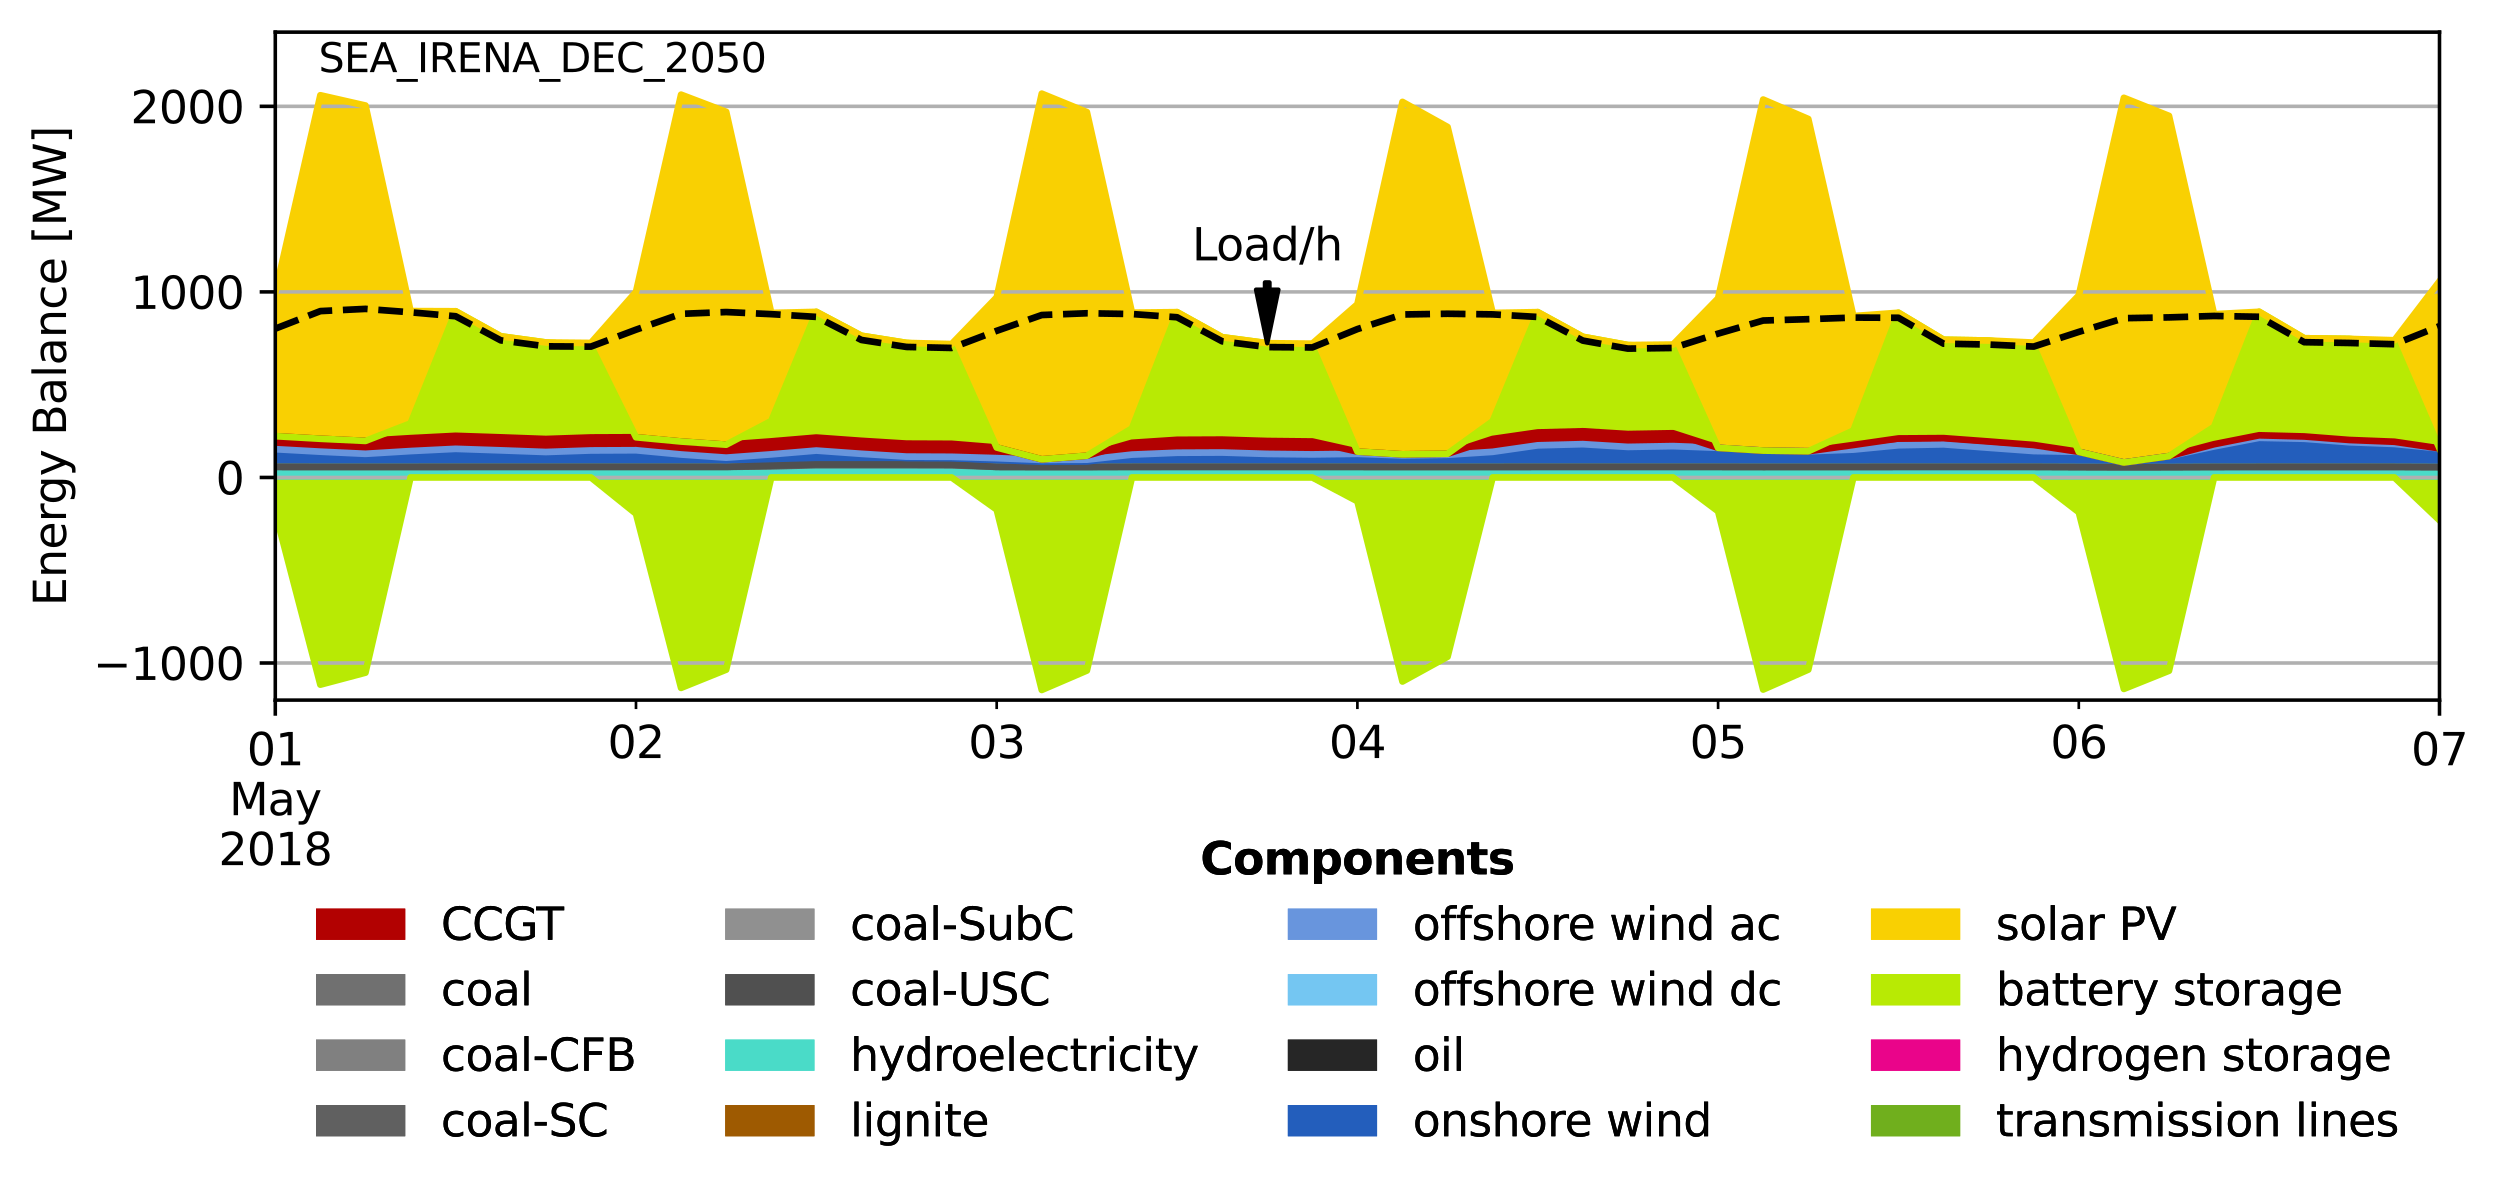 <?xml version="1.0" encoding="utf-8" standalone="no"?>
<!DOCTYPE svg PUBLIC "-//W3C//DTD SVG 1.1//EN"
  "http://www.w3.org/Graphics/SVG/1.1/DTD/svg11.dtd">
<svg xmlns:xlink="http://www.w3.org/1999/xlink" width="560.395pt" height="267.987pt" viewBox="0 0 560.395 267.987" xmlns="http://www.w3.org/2000/svg" version="1.1">
 <defs>
  <style type="text/css">*{stroke-linejoin: round; stroke-linecap: butt}</style>
 </defs>
 <g id="figure_1">
  <g id="patch_1">
   <path d="M 0 267.987 
L 560.395 267.987 
L 560.395 0 
L 0 0 
z
" style="fill: #ffffff"/>
  </g>
  <g id="axes_1">
   <g id="patch_2">
    <path d="M 61.708 156.936 
L 546.833 156.936 
L 546.833 7.2 
L 61.708 7.2 
z
" style="fill: #ffffff"/>
   </g>
   <g id="PolyCollection_1">
    <defs>
     <path id="m70ad5425e9" d="M 61.708 -153.198 
L 61.708 -160.963 
L 71.815 -160.963 
L 81.921 -160.963 
L 92.028 -160.963 
L 102.135 -160.963 
L 112.242 -160.963 
L 122.348 -160.963 
L 132.455 -160.963 
L 142.562 -160.963 
L 152.669 -160.963 
L 162.776 -160.963 
L 172.882 -160.963 
L 182.989 -160.963 
L 193.096 -160.963 
L 203.203 -160.963 
L 213.309 -160.963 
L 223.416 -160.963 
L 233.523 -160.963 
L 243.63 -160.963 
L 253.736 -160.963 
L 263.843 -160.963 
L 273.95 -160.963 
L 284.057 -160.963 
L 294.164 -160.963 
L 304.27 -160.963 
L 314.377 -160.963 
L 324.484 -160.963 
L 334.591 -160.963 
L 344.697 -160.963 
L 354.804 -160.963 
L 364.911 -160.963 
L 375.018 -160.963 
L 385.124 -160.963 
L 395.231 -160.963 
L 405.338 -160.963 
L 415.445 -160.963 
L 425.552 -160.963 
L 435.658 -160.963 
L 445.765 -160.963 
L 455.872 -160.963 
L 465.979 -160.963 
L 476.085 -160.963 
L 486.192 -160.963 
L 496.299 -160.963 
L 506.406 -160.963 
L 516.513 -160.963 
L 526.619 -160.963 
L 536.726 -160.963 
L 546.833 -160.963 
L 546.833 -151.361 
L 546.833 -151.361 
L 536.726 -160.963 
L 526.619 -160.963 
L 516.513 -160.963 
L 506.406 -160.963 
L 496.299 -160.963 
L 486.192 -117.629 
L 476.085 -113.567 
L 465.979 -153.174 
L 455.872 -160.963 
L 445.765 -160.963 
L 435.658 -160.963 
L 425.552 -160.963 
L 415.445 -160.963 
L 405.338 -117.887 
L 395.231 -113.422 
L 385.124 -153.386 
L 375.018 -160.963 
L 364.911 -160.963 
L 354.804 -160.963 
L 344.697 -160.963 
L 334.591 -160.963 
L 324.484 -120.782 
L 314.377 -115.225 
L 304.27 -155.632 
L 294.164 -160.963 
L 284.057 -160.963 
L 273.95 -160.963 
L 263.843 -160.963 
L 253.736 -160.963 
L 243.63 -117.679 
L 233.523 -113.332 
L 223.416 -153.768 
L 213.309 -160.963 
L 203.203 -160.963 
L 193.096 -160.963 
L 182.989 -160.963 
L 172.882 -160.963 
L 162.776 -117.877 
L 152.669 -113.798 
L 142.562 -152.842 
L 132.455 -160.963 
L 122.348 -160.963 
L 112.242 -160.963 
L 102.135 -160.963 
L 92.028 -160.963 
L 81.921 -117.207 
L 71.815 -114.52 
L 61.708 -153.198 
z
" style="stroke: #b8ea04"/>
    </defs>
    <g clip-path="url(#p0815f67ba2)">
     <use xlink:href="#m70ad5425e9" x="0" y="267.987" style="fill: #b8ea04; stroke: #b8ea04"/>
    </g>
   </g>
   <g id="PolyCollection_2">
    <defs>
     <path id="m170c42bf7e" d="M 61.708 -163.332 
L 61.708 -160.963 
L 71.815 -160.963 
L 81.921 -160.963 
L 92.028 -160.963 
L 102.135 -160.963 
L 112.242 -160.963 
L 122.348 -160.963 
L 132.455 -160.963 
L 142.562 -160.963 
L 152.669 -160.963 
L 162.776 -160.963 
L 172.882 -160.963 
L 182.989 -160.963 
L 193.096 -160.963 
L 203.203 -160.963 
L 213.309 -160.963 
L 223.416 -160.963 
L 233.523 -160.963 
L 243.63 -160.963 
L 253.736 -160.963 
L 263.843 -160.963 
L 273.95 -160.963 
L 284.057 -160.963 
L 294.164 -160.963 
L 304.27 -160.963 
L 314.377 -160.963 
L 324.484 -160.963 
L 334.591 -160.963 
L 344.697 -160.963 
L 354.804 -160.963 
L 364.911 -160.963 
L 375.018 -160.963 
L 385.124 -160.963 
L 395.231 -160.963 
L 405.338 -160.963 
L 415.445 -160.963 
L 425.552 -160.963 
L 435.658 -160.963 
L 445.765 -160.963 
L 455.872 -160.963 
L 465.979 -160.963 
L 476.085 -160.963 
L 486.192 -160.963 
L 496.299 -160.963 
L 506.406 -160.963 
L 516.513 -160.963 
L 526.619 -160.963 
L 536.726 -160.963 
L 546.833 -160.963 
L 546.833 -163.283 
L 546.833 -163.283 
L 536.726 -163.325 
L 526.619 -163.325 
L 516.513 -163.325 
L 506.406 -163.325 
L 496.299 -163.313 
L 486.192 -163.274 
L 476.085 -163.259 
L 465.979 -163.291 
L 455.872 -163.332 
L 445.765 -163.332 
L 435.658 -163.332 
L 425.552 -163.332 
L 415.445 -163.32 
L 405.338 -163.319 
L 395.231 -163.316 
L 385.124 -163.332 
L 375.018 -163.332 
L 364.911 -163.332 
L 354.804 -163.332 
L 344.697 -163.332 
L 334.591 -163.322 
L 324.484 -163.321 
L 314.377 -163.321 
L 304.27 -163.332 
L 294.164 -163.332 
L 284.057 -163.332 
L 273.95 -163.332 
L 263.843 -163.332 
L 253.736 -163.328 
L 243.63 -163.312 
L 233.523 -163.306 
L 223.416 -163.332 
L 213.309 -163.332 
L 203.203 -163.332 
L 193.096 -163.332 
L 182.989 -163.332 
L 172.882 -163.332 
L 162.776 -163.332 
L 152.669 -163.332 
L 142.562 -163.332 
L 132.455 -163.332 
L 122.348 -163.332 
L 112.242 -163.332 
L 102.135 -163.332 
L 92.028 -163.323 
L 81.921 -163.32 
L 71.815 -163.322 
L 61.708 -163.332 
z
" style="stroke: #4adbc8"/>
    </defs>
    <g clip-path="url(#p0815f67ba2)">
     <use xlink:href="#m170c42bf7e" x="0" y="267.987" style="fill: #4adbc8; stroke: #4adbc8"/>
    </g>
   </g>
   <g id="PolyCollection_3">
    <defs>
     <path id="mb32d0fd56c" d="M 61.708 -163.332 
L 61.708 -163.332 
L 71.815 -163.322 
L 81.921 -163.32 
L 92.028 -163.323 
L 102.135 -163.332 
L 112.242 -163.332 
L 122.348 -163.332 
L 132.455 -163.332 
L 142.562 -163.332 
L 152.669 -163.332 
L 162.776 -163.332 
L 172.882 -163.332 
L 182.989 -163.332 
L 193.096 -163.332 
L 203.203 -163.332 
L 213.309 -163.332 
L 223.416 -163.332 
L 233.523 -163.306 
L 243.63 -163.312 
L 253.736 -163.328 
L 263.843 -163.332 
L 273.95 -163.332 
L 284.057 -163.332 
L 294.164 -163.332 
L 304.27 -163.332 
L 314.377 -163.321 
L 324.484 -163.321 
L 334.591 -163.322 
L 344.697 -163.332 
L 354.804 -163.332 
L 364.911 -163.332 
L 375.018 -163.332 
L 385.124 -163.332 
L 395.231 -163.316 
L 405.338 -163.319 
L 415.445 -163.32 
L 425.552 -163.332 
L 435.658 -163.332 
L 445.765 -163.332 
L 455.872 -163.332 
L 465.979 -163.291 
L 476.085 -163.259 
L 486.192 -163.274 
L 496.299 -163.313 
L 506.406 -163.325 
L 516.513 -163.325 
L 526.619 -163.325 
L 536.726 -163.325 
L 546.833 -163.283 
L 546.833 -163.283 
L 546.833 -163.283 
L 536.726 -163.325 
L 526.619 -163.325 
L 516.513 -163.325 
L 506.406 -163.325 
L 496.299 -163.313 
L 486.192 -163.274 
L 476.085 -163.259 
L 465.979 -163.291 
L 455.872 -163.332 
L 445.765 -163.332 
L 435.658 -163.332 
L 425.552 -163.332 
L 415.445 -163.32 
L 405.338 -163.319 
L 395.231 -163.316 
L 385.124 -163.332 
L 375.018 -163.332 
L 364.911 -163.332 
L 354.804 -163.332 
L 344.697 -163.332 
L 334.591 -163.322 
L 324.484 -163.321 
L 314.377 -163.321 
L 304.27 -163.332 
L 294.164 -163.332 
L 284.057 -163.332 
L 273.95 -163.332 
L 263.843 -163.332 
L 253.736 -163.328 
L 243.63 -163.312 
L 233.523 -163.306 
L 223.416 -163.332 
L 213.309 -163.685 
L 203.203 -163.711 
L 193.096 -163.711 
L 182.989 -163.714 
L 172.882 -163.446 
L 162.776 -163.332 
L 152.669 -163.332 
L 142.562 -163.332 
L 132.455 -163.332 
L 122.348 -163.332 
L 112.242 -163.332 
L 102.135 -163.332 
L 92.028 -163.323 
L 81.921 -163.32 
L 71.815 -163.322 
L 61.708 -163.332 
z
" style="stroke: #606060"/>
    </defs>
    <g clip-path="url(#p0815f67ba2)">
     <use xlink:href="#mb32d0fd56c" x="0" y="267.987" style="fill: #606060; stroke: #606060"/>
    </g>
   </g>
   <g id="PolyCollection_4">
    <defs>
     <path id="m9c1d3ee35a" d="M 61.708 -163.332 
L 61.708 -163.332 
L 71.815 -163.322 
L 81.921 -163.32 
L 92.028 -163.323 
L 102.135 -163.332 
L 112.242 -163.332 
L 122.348 -163.332 
L 132.455 -163.332 
L 142.562 -163.332 
L 152.669 -163.332 
L 162.776 -163.332 
L 172.882 -163.446 
L 182.989 -163.714 
L 193.096 -163.711 
L 203.203 -163.711 
L 213.309 -163.685 
L 223.416 -163.332 
L 233.523 -163.306 
L 243.63 -163.312 
L 253.736 -163.328 
L 263.843 -163.332 
L 273.95 -163.332 
L 284.057 -163.332 
L 294.164 -163.332 
L 304.27 -163.332 
L 314.377 -163.321 
L 324.484 -163.321 
L 334.591 -163.322 
L 344.697 -163.332 
L 354.804 -163.332 
L 364.911 -163.332 
L 375.018 -163.332 
L 385.124 -163.332 
L 395.231 -163.316 
L 405.338 -163.319 
L 415.445 -163.32 
L 425.552 -163.332 
L 435.658 -163.332 
L 445.765 -163.332 
L 455.872 -163.332 
L 465.979 -163.291 
L 476.085 -163.259 
L 486.192 -163.274 
L 496.299 -163.313 
L 506.406 -163.325 
L 516.513 -163.325 
L 526.619 -163.325 
L 536.726 -163.325 
L 546.833 -163.283 
L 546.833 -163.283 
L 546.833 -163.283 
L 536.726 -163.325 
L 526.619 -163.325 
L 516.513 -163.325 
L 506.406 -163.325 
L 496.299 -163.313 
L 486.192 -163.274 
L 476.085 -163.259 
L 465.979 -163.291 
L 455.872 -163.332 
L 445.765 -163.332 
L 435.658 -163.332 
L 425.552 -163.332 
L 415.445 -163.32 
L 405.338 -163.319 
L 395.231 -163.316 
L 385.124 -163.332 
L 375.018 -163.332 
L 364.911 -163.332 
L 354.804 -163.332 
L 344.697 -163.332 
L 334.591 -163.322 
L 324.484 -163.321 
L 314.377 -163.321 
L 304.27 -163.332 
L 294.164 -163.343 
L 284.057 -163.343 
L 273.95 -163.343 
L 263.843 -163.344 
L 253.736 -163.339 
L 243.63 -163.312 
L 233.523 -163.306 
L 223.416 -163.332 
L 213.309 -163.847 
L 203.203 -163.872 
L 193.096 -163.873 
L 182.989 -163.875 
L 172.882 -163.607 
L 162.776 -163.332 
L 152.669 -163.332 
L 142.562 -163.332 
L 132.455 -163.332 
L 122.348 -163.332 
L 112.242 -163.332 
L 102.135 -163.332 
L 92.028 -163.323 
L 81.921 -163.321 
L 71.815 -163.322 
L 61.708 -163.332 
z
" style="stroke: #505050"/>
    </defs>
    <g clip-path="url(#p0815f67ba2)">
     <use xlink:href="#m9c1d3ee35a" x="0" y="267.987" style="fill: #505050; stroke: #505050"/>
    </g>
   </g>
   <g id="PolyCollection_5">
    <defs>
     <path id="mff12e722b4" d="M 61.708 -166.518 
L 61.708 -163.332 
L 71.815 -163.322 
L 81.921 -163.321 
L 92.028 -163.323 
L 102.135 -163.332 
L 112.242 -163.332 
L 122.348 -163.332 
L 132.455 -163.332 
L 142.562 -163.332 
L 152.669 -163.332 
L 162.776 -163.332 
L 172.882 -163.607 
L 182.989 -163.875 
L 193.096 -163.873 
L 203.203 -163.872 
L 213.309 -163.847 
L 223.416 -163.332 
L 233.523 -163.306 
L 243.63 -163.312 
L 253.736 -163.339 
L 263.843 -163.344 
L 273.95 -163.343 
L 284.057 -163.343 
L 294.164 -163.343 
L 304.27 -163.332 
L 314.377 -163.321 
L 324.484 -163.321 
L 334.591 -163.322 
L 344.697 -163.332 
L 354.804 -163.332 
L 364.911 -163.332 
L 375.018 -163.332 
L 385.124 -163.332 
L 395.231 -163.316 
L 405.338 -163.319 
L 415.445 -163.32 
L 425.552 -163.332 
L 435.658 -163.332 
L 445.765 -163.332 
L 455.872 -163.332 
L 465.979 -163.291 
L 476.085 -163.259 
L 486.192 -163.274 
L 496.299 -163.313 
L 506.406 -163.325 
L 516.513 -163.325 
L 526.619 -163.325 
L 536.726 -163.325 
L 546.833 -163.283 
L 546.833 -166.978 
L 546.833 -166.978 
L 536.726 -167.982 
L 526.619 -168.217 
L 516.513 -168.83 
L 506.406 -169.083 
L 496.299 -167.412 
L 486.192 -165.366 
L 476.085 -164.288 
L 465.979 -166.2 
L 455.872 -166.305 
L 445.765 -167.007 
L 435.658 -167.775 
L 425.552 -167.627 
L 415.445 -166.668 
L 405.338 -166.269 
L 395.231 -166.328 
L 385.124 -166.957 
L 375.018 -167.516 
L 364.911 -167.417 
L 354.804 -168.042 
L 344.697 -167.762 
L 334.591 -166.345 
L 324.484 -165.719 
L 314.377 -165.602 
L 304.27 -165.967 
L 294.164 -165.819 
L 284.057 -165.903 
L 273.95 -166.152 
L 263.843 -166.121 
L 253.736 -165.712 
L 243.63 -164.556 
L 233.523 -164.483 
L 223.416 -164.897 
L 213.309 -165.298 
L 203.203 -165.331 
L 193.096 -165.871 
L 182.989 -166.469 
L 172.882 -165.625 
L 162.776 -164.853 
L 152.669 -165.514 
L 142.562 -166.404 
L 132.455 -166.466 
L 122.348 -166.153 
L 112.242 -166.493 
L 102.135 -166.755 
L 92.028 -166.215 
L 81.921 -165.528 
L 71.815 -165.922 
L 61.708 -166.518 
z
" style="stroke: #235ebc"/>
    </defs>
    <g clip-path="url(#p0815f67ba2)">
     <use xlink:href="#mff12e722b4" x="0" y="267.987" style="fill: #235ebc; stroke: #235ebc"/>
    </g>
   </g>
   <g id="PolyCollection_6">
    <defs>
     <path id="mc78873ab5e" d="M 61.708 -167.301 
L 61.708 -166.518 
L 71.815 -165.922 
L 81.921 -165.528 
L 92.028 -166.215 
L 102.135 -166.755 
L 112.242 -166.493 
L 122.348 -166.153 
L 132.455 -166.466 
L 142.562 -166.404 
L 152.669 -165.514 
L 162.776 -164.853 
L 172.882 -165.625 
L 182.989 -166.469 
L 193.096 -165.871 
L 203.203 -165.331 
L 213.309 -165.298 
L 223.416 -164.897 
L 233.523 -164.483 
L 243.63 -164.556 
L 253.736 -165.712 
L 263.843 -166.121 
L 273.95 -166.152 
L 284.057 -165.903 
L 294.164 -165.819 
L 304.27 -165.967 
L 314.377 -165.602 
L 324.484 -165.719 
L 334.591 -166.345 
L 344.697 -167.762 
L 354.804 -168.042 
L 364.911 -167.417 
L 375.018 -167.516 
L 385.124 -166.957 
L 395.231 -166.328 
L 405.338 -166.269 
L 415.445 -166.668 
L 425.552 -167.627 
L 435.658 -167.775 
L 445.765 -167.007 
L 455.872 -166.305 
L 465.979 -166.2 
L 476.085 -164.288 
L 486.192 -165.366 
L 496.299 -167.412 
L 506.406 -169.083 
L 516.513 -168.83 
L 526.619 -168.217 
L 536.726 -167.982 
L 546.833 -166.978 
L 546.833 -167.473 
L 546.833 -167.473 
L 536.726 -168.478 
L 526.619 -168.861 
L 516.513 -169.64 
L 506.406 -169.851 
L 496.299 -167.918 
L 486.192 -165.742 
L 476.085 -164.319 
L 465.979 -166.714 
L 455.872 -166.884 
L 445.765 -167.62 
L 435.658 -168.386 
L 425.552 -168.183 
L 415.445 -167.206 
L 405.338 -166.833 
L 395.231 -166.987 
L 385.124 -167.606 
L 375.018 -167.989 
L 364.911 -167.806 
L 354.804 -168.427 
L 344.697 -168.161 
L 334.591 -166.706 
L 324.484 -166.052 
L 314.377 -165.903 
L 304.27 -166.266 
L 294.164 -166.128 
L 284.057 -166.243 
L 273.95 -166.552 
L 263.843 -166.502 
L 253.736 -166.086 
L 243.63 -164.95 
L 233.523 -164.897 
L 223.416 -165.293 
L 213.309 -165.59 
L 203.203 -165.635 
L 193.096 -166.26 
L 182.989 -166.989 
L 172.882 -166.14 
L 162.776 -165.397 
L 152.669 -166.111 
L 142.562 -167.062 
L 132.455 -167.013 
L 122.348 -166.668 
L 112.242 -167.036 
L 102.135 -167.377 
L 92.028 -166.878 
L 81.921 -166.261 
L 71.815 -166.741 
L 61.708 -167.301 
z
" style="stroke: #6895dd"/>
    </defs>
    <g clip-path="url(#p0815f67ba2)">
     <use xlink:href="#mc78873ab5e" x="0" y="267.987" style="fill: #6895dd; stroke: #6895dd"/>
    </g>
   </g>
   <g id="PolyCollection_7">
    <defs>
     <path id="m415145541c" d="M 61.708 -170.214 
L 61.708 -167.301 
L 71.815 -166.741 
L 81.921 -166.261 
L 92.028 -166.878 
L 102.135 -167.377 
L 112.242 -167.036 
L 122.348 -166.668 
L 132.455 -167.013 
L 142.562 -167.062 
L 152.669 -166.111 
L 162.776 -165.397 
L 172.882 -166.14 
L 182.989 -166.989 
L 193.096 -166.26 
L 203.203 -165.635 
L 213.309 -165.59 
L 223.416 -165.293 
L 233.523 -164.897 
L 243.63 -164.95 
L 253.736 -166.086 
L 263.843 -166.502 
L 273.95 -166.552 
L 284.057 -166.243 
L 294.164 -166.128 
L 304.27 -166.266 
L 314.377 -165.903 
L 324.484 -166.052 
L 334.591 -166.706 
L 344.697 -168.161 
L 354.804 -168.427 
L 364.911 -167.806 
L 375.018 -167.989 
L 385.124 -167.606 
L 395.231 -166.987 
L 405.338 -166.833 
L 415.445 -167.206 
L 425.552 -168.183 
L 435.658 -168.386 
L 445.765 -167.62 
L 455.872 -166.884 
L 465.979 -166.714 
L 476.085 -164.319 
L 486.192 -165.742 
L 496.299 -167.918 
L 506.406 -169.851 
L 516.513 -169.64 
L 526.619 -168.861 
L 536.726 -168.478 
L 546.833 -167.473 
L 546.833 -167.473 
L 546.833 -167.473 
L 536.726 -168.965 
L 526.619 -169.363 
L 516.513 -170.149 
L 506.406 -170.412 
L 496.299 -168.41 
L 486.192 -165.742 
L 476.085 -164.319 
L 465.979 -166.714 
L 455.872 -168.238 
L 445.765 -169.027 
L 435.658 -169.776 
L 425.552 -169.705 
L 415.445 -168.244 
L 405.338 -166.838 
L 395.231 -166.987 
L 385.124 -167.606 
L 375.018 -170.871 
L 364.911 -170.688 
L 354.804 -171.312 
L 344.697 -171.047 
L 334.591 -169.586 
L 324.484 -166.279 
L 314.377 -166.143 
L 304.27 -166.762 
L 294.164 -169.02 
L 284.057 -169.133 
L 273.95 -169.444 
L 263.843 -169.395 
L 253.736 -168.73 
L 243.63 -165.833 
L 233.523 -165.027 
L 223.416 -167.678 
L 213.309 -168.502 
L 203.203 -168.545 
L 193.096 -169.171 
L 182.989 -169.901 
L 172.882 -169.048 
L 162.776 -168.306 
L 152.669 -169.019 
L 142.562 -169.975 
L 132.455 -169.926 
L 122.348 -169.58 
L 112.242 -169.949 
L 102.135 -170.29 
L 92.028 -169.772 
L 81.921 -169.154 
L 71.815 -169.634 
L 61.708 -170.214 
z
" style="stroke: #b20101"/>
    </defs>
    <g clip-path="url(#p0815f67ba2)">
     <use xlink:href="#m415145541c" x="0" y="267.987" style="fill: #b20101; stroke: #b20101"/>
    </g>
   </g>
   <g id="PolyCollection_8">
    <defs>
     <path id="m490893356b" d="M 61.708 -170.214 
L 61.708 -170.214 
L 71.815 -169.634 
L 81.921 -169.154 
L 92.028 -169.772 
L 102.135 -170.29 
L 112.242 -169.949 
L 122.348 -169.58 
L 132.455 -169.926 
L 142.562 -169.975 
L 152.669 -169.019 
L 162.776 -168.306 
L 172.882 -169.048 
L 182.989 -169.901 
L 193.096 -169.171 
L 203.203 -168.545 
L 213.309 -168.502 
L 223.416 -167.678 
L 233.523 -165.027 
L 243.63 -165.833 
L 253.736 -168.73 
L 263.843 -169.395 
L 273.95 -169.444 
L 284.057 -169.133 
L 294.164 -169.02 
L 304.27 -166.762 
L 314.377 -166.143 
L 324.484 -166.279 
L 334.591 -169.586 
L 344.697 -171.047 
L 354.804 -171.312 
L 364.911 -170.688 
L 375.018 -170.871 
L 385.124 -167.606 
L 395.231 -166.987 
L 405.338 -166.838 
L 415.445 -168.244 
L 425.552 -169.705 
L 435.658 -169.776 
L 445.765 -169.027 
L 455.872 -168.238 
L 465.979 -166.714 
L 476.085 -164.319 
L 486.192 -165.742 
L 496.299 -168.41 
L 506.406 -170.412 
L 516.513 -170.149 
L 526.619 -169.363 
L 536.726 -168.965 
L 546.833 -167.473 
L 546.833 -167.473 
L 546.833 -167.473 
L 536.726 -190.955 
L 526.619 -192.02 
L 516.513 -192.17 
L 506.406 -198.094 
L 496.299 -172.298 
L 486.192 -165.742 
L 476.085 -164.319 
L 465.979 -166.714 
L 455.872 -190.429 
L 445.765 -191.657 
L 435.658 -191.831 
L 425.552 -197.881 
L 415.445 -171.481 
L 405.338 -166.838 
L 395.231 -166.987 
L 385.124 -167.606 
L 375.018 -190.04 
L 364.911 -190.638 
L 354.804 -192.485 
L 344.697 -198.017 
L 334.591 -173.567 
L 324.484 -166.279 
L 314.377 -166.143 
L 304.27 -166.762 
L 294.164 -190.323 
L 284.057 -191.057 
L 273.95 -192.4 
L 263.843 -198.015 
L 253.736 -171.959 
L 243.63 -165.833 
L 233.523 -165.027 
L 223.416 -167.678 
L 213.309 -190.261 
L 203.203 -191.12 
L 193.096 -192.725 
L 182.989 -198.077 
L 172.882 -173.615 
L 162.776 -168.306 
L 152.669 -169.019 
L 142.562 -169.975 
L 132.455 -190.428 
L 122.348 -191.219 
L 112.242 -192.603 
L 102.135 -198.211 
L 92.028 -173.081 
L 81.921 -169.154 
L 71.815 -169.634 
L 61.708 -170.214 
z
" style="stroke: #b8ea04"/>
    </defs>
    <g clip-path="url(#p0815f67ba2)">
     <use xlink:href="#m490893356b" x="0" y="267.987" style="fill: #b8ea04; stroke: #b8ea04"/>
    </g>
   </g>
   <g id="PolyCollection_9">
    <defs>
     <path id="m56843dc841" d="M 61.708 -202.41 
L 61.708 -170.214 
L 71.815 -169.634 
L 81.921 -169.154 
L 92.028 -173.081 
L 102.135 -198.211 
L 112.242 -192.603 
L 122.348 -191.219 
L 132.455 -190.428 
L 142.562 -169.975 
L 152.669 -169.019 
L 162.776 -168.306 
L 172.882 -173.615 
L 182.989 -198.077 
L 193.096 -192.725 
L 203.203 -191.12 
L 213.309 -190.261 
L 223.416 -167.678 
L 233.523 -165.027 
L 243.63 -165.833 
L 253.736 -171.959 
L 263.843 -198.015 
L 273.95 -192.4 
L 284.057 -191.057 
L 294.164 -190.323 
L 304.27 -166.762 
L 314.377 -166.143 
L 324.484 -166.279 
L 334.591 -173.567 
L 344.697 -198.017 
L 354.804 -192.485 
L 364.911 -190.638 
L 375.018 -190.04 
L 385.124 -167.606 
L 395.231 -166.987 
L 405.338 -166.838 
L 415.445 -171.481 
L 425.552 -197.881 
L 435.658 -191.831 
L 445.765 -191.657 
L 455.872 -190.429 
L 465.979 -166.714 
L 476.085 -164.319 
L 486.192 -165.742 
L 496.299 -172.298 
L 506.406 -198.094 
L 516.513 -192.17 
L 526.619 -192.02 
L 536.726 -190.955 
L 546.833 -167.473 
L 546.833 -204.928 
L 546.833 -204.928 
L 536.726 -191.713 
L 526.619 -192.02 
L 516.513 -192.17 
L 506.406 -198.095 
L 496.299 -197.556 
L 486.192 -242.016 
L 476.085 -246.055 
L 465.979 -201.759 
L 455.872 -191.187 
L 445.765 -191.657 
L 435.658 -191.831 
L 425.552 -197.883 
L 415.445 -197.135 
L 405.338 -241.315 
L 395.231 -245.669 
L 385.124 -201.098 
L 375.018 -190.755 
L 364.911 -190.638 
L 354.804 -192.485 
L 344.697 -198.019 
L 334.591 -197.835 
L 324.484 -239.519 
L 314.377 -245.141 
L 304.27 -199.777 
L 294.164 -190.955 
L 284.057 -191.057 
L 273.95 -192.4 
L 263.843 -198.016 
L 253.736 -197.902 
L 243.63 -242.858 
L 233.523 -246.991 
L 223.416 -201.322 
L 213.309 -190.864 
L 203.203 -191.12 
L 193.096 -192.725 
L 182.989 -198.079 
L 172.882 -197.834 
L 162.776 -242.921 
L 152.669 -246.765 
L 142.562 -202.544 
L 132.455 -191.113 
L 122.348 -191.219 
L 112.242 -192.603 
L 102.135 -198.213 
L 92.028 -198.255 
L 81.921 -244.331 
L 71.815 -246.633 
L 61.708 -202.41 
z
" style="stroke: #f9d002"/>
    </defs>
    <g clip-path="url(#p0815f67ba2)">
     <use xlink:href="#m56843dc841" x="0" y="267.987" style="fill: #f9d002; stroke: #f9d002"/>
    </g>
   </g>
   <g id="matplotlib.axis_1">
    <g id="xtick_1">
     <g id="line2d_1">
      <defs>
       <path id="m38cd4585bc" d="M 0 0 
L 0 3.5 
" style="stroke: #000000; stroke-width: 0.8"/>
      </defs>
      <g>
       <use xlink:href="#m38cd4585bc" x="61.708" y="156.936" style="stroke: #000000; stroke-width: 0.8"/>
      </g>
     </g>
     <g id="text_1">
      <!-- 01 -->
      <g transform="translate(55.345 171.534) scale(0.1 -0.1)">
       <defs>
        <path id="DejaVuSans-30" d="M 2034 4250 
Q 1547 4250 1301 3770 
Q 1056 3291 1056 2328 
Q 1056 1369 1301 889 
Q 1547 409 2034 409 
Q 2525 409 2770 889 
Q 3016 1369 3016 2328 
Q 3016 3291 2770 3770 
Q 2525 4250 2034 4250 
z
M 2034 4750 
Q 2819 4750 3233 4129 
Q 3647 3509 3647 2328 
Q 3647 1150 3233 529 
Q 2819 -91 2034 -91 
Q 1250 -91 836 529 
Q 422 1150 422 2328 
Q 422 3509 836 4129 
Q 1250 4750 2034 4750 
z
" transform="scale(0.016)"/>
        <path id="DejaVuSans-31" d="M 794 531 
L 1825 531 
L 1825 4091 
L 703 3866 
L 703 4441 
L 1819 4666 
L 2450 4666 
L 2450 531 
L 3481 531 
L 3481 0 
L 794 0 
L 794 531 
z
" transform="scale(0.016)"/>
       </defs>
       <use xlink:href="#DejaVuSans-30"/>
       <use xlink:href="#DejaVuSans-31" x="63.623"/>
      </g>
      <!-- May -->
      <g transform="translate(51.37 182.732) scale(0.1 -0.1)">
       <defs>
        <path id="DejaVuSans-4d" d="M 628 4666 
L 1569 4666 
L 2759 1491 
L 3956 4666 
L 4897 4666 
L 4897 0 
L 4281 0 
L 4281 4097 
L 3078 897 
L 2444 897 
L 1241 4097 
L 1241 0 
L 628 0 
L 628 4666 
z
" transform="scale(0.016)"/>
        <path id="DejaVuSans-61" d="M 2194 1759 
Q 1497 1759 1228 1600 
Q 959 1441 959 1056 
Q 959 750 1161 570 
Q 1363 391 1709 391 
Q 2188 391 2477 730 
Q 2766 1069 2766 1631 
L 2766 1759 
L 2194 1759 
z
M 3341 1997 
L 3341 0 
L 2766 0 
L 2766 531 
Q 2569 213 2275 61 
Q 1981 -91 1556 -91 
Q 1019 -91 701 211 
Q 384 513 384 1019 
Q 384 1609 779 1909 
Q 1175 2209 1959 2209 
L 2766 2209 
L 2766 2266 
Q 2766 2663 2505 2880 
Q 2244 3097 1772 3097 
Q 1472 3097 1187 3025 
Q 903 2953 641 2809 
L 641 3341 
Q 956 3463 1253 3523 
Q 1550 3584 1831 3584 
Q 2591 3584 2966 3190 
Q 3341 2797 3341 1997 
z
" transform="scale(0.016)"/>
        <path id="DejaVuSans-79" d="M 2059 -325 
Q 1816 -950 1584 -1140 
Q 1353 -1331 966 -1331 
L 506 -1331 
L 506 -850 
L 844 -850 
Q 1081 -850 1212 -737 
Q 1344 -625 1503 -206 
L 1606 56 
L 191 3500 
L 800 3500 
L 1894 763 
L 2988 3500 
L 3597 3500 
L 2059 -325 
z
" transform="scale(0.016)"/>
       </defs>
       <use xlink:href="#DejaVuSans-4d"/>
       <use xlink:href="#DejaVuSans-61" x="86.279"/>
       <use xlink:href="#DejaVuSans-79" x="147.559"/>
      </g>
      <!-- 2018 -->
      <g transform="translate(48.983 193.93) scale(0.1 -0.1)">
       <defs>
        <path id="DejaVuSans-32" d="M 1228 531 
L 3431 531 
L 3431 0 
L 469 0 
L 469 531 
Q 828 903 1448 1529 
Q 2069 2156 2228 2338 
Q 2531 2678 2651 2914 
Q 2772 3150 2772 3378 
Q 2772 3750 2511 3984 
Q 2250 4219 1831 4219 
Q 1534 4219 1204 4116 
Q 875 4013 500 3803 
L 500 4441 
Q 881 4594 1212 4672 
Q 1544 4750 1819 4750 
Q 2544 4750 2975 4387 
Q 3406 4025 3406 3419 
Q 3406 3131 3298 2873 
Q 3191 2616 2906 2266 
Q 2828 2175 2409 1742 
Q 1991 1309 1228 531 
z
" transform="scale(0.016)"/>
        <path id="DejaVuSans-38" d="M 2034 2216 
Q 1584 2216 1326 1975 
Q 1069 1734 1069 1313 
Q 1069 891 1326 650 
Q 1584 409 2034 409 
Q 2484 409 2743 651 
Q 3003 894 3003 1313 
Q 3003 1734 2745 1975 
Q 2488 2216 2034 2216 
z
M 1403 2484 
Q 997 2584 770 2862 
Q 544 3141 544 3541 
Q 544 4100 942 4425 
Q 1341 4750 2034 4750 
Q 2731 4750 3128 4425 
Q 3525 4100 3525 3541 
Q 3525 3141 3298 2862 
Q 3072 2584 2669 2484 
Q 3125 2378 3379 2068 
Q 3634 1759 3634 1313 
Q 3634 634 3220 271 
Q 2806 -91 2034 -91 
Q 1263 -91 848 271 
Q 434 634 434 1313 
Q 434 1759 690 2068 
Q 947 2378 1403 2484 
z
M 1172 3481 
Q 1172 3119 1398 2916 
Q 1625 2713 2034 2713 
Q 2441 2713 2670 2916 
Q 2900 3119 2900 3481 
Q 2900 3844 2670 4047 
Q 2441 4250 2034 4250 
Q 1625 4250 1398 4047 
Q 1172 3844 1172 3481 
z
" transform="scale(0.016)"/>
       </defs>
       <use xlink:href="#DejaVuSans-32"/>
       <use xlink:href="#DejaVuSans-30" x="63.623"/>
       <use xlink:href="#DejaVuSans-31" x="127.246"/>
       <use xlink:href="#DejaVuSans-38" x="190.869"/>
      </g>
     </g>
    </g>
    <g id="xtick_2">
     <g id="line2d_2">
      <g>
       <use xlink:href="#m38cd4585bc" x="546.833" y="156.936" style="stroke: #000000; stroke-width: 0.8"/>
      </g>
     </g>
     <g id="text_2">
      <!-- 07 -->
      <g transform="translate(540.47 171.534) scale(0.1 -0.1)">
       <defs>
        <path id="DejaVuSans-37" d="M 525 4666 
L 3525 4666 
L 3525 4397 
L 1831 0 
L 1172 0 
L 2766 4134 
L 525 4134 
L 525 4666 
z
" transform="scale(0.016)"/>
       </defs>
       <use xlink:href="#DejaVuSans-30"/>
       <use xlink:href="#DejaVuSans-37" x="63.623"/>
      </g>
     </g>
    </g>
    <g id="xtick_3">
     <g id="line2d_3">
      <defs>
       <path id="m755b9cbd8c" d="M 0 0 
L 0 2 
" style="stroke: #000000; stroke-width: 0.6"/>
      </defs>
      <g>
       <use xlink:href="#m755b9cbd8c" x="142.562" y="156.936" style="stroke: #000000; stroke-width: 0.6"/>
      </g>
     </g>
     <g id="text_3">
      <!-- 02 -->
      <g transform="translate(136.199 169.934) scale(0.1 -0.1)">
       <use xlink:href="#DejaVuSans-30"/>
       <use xlink:href="#DejaVuSans-32" x="63.623"/>
      </g>
     </g>
    </g>
    <g id="xtick_4">
     <g id="line2d_4">
      <g>
       <use xlink:href="#m755b9cbd8c" x="223.416" y="156.936" style="stroke: #000000; stroke-width: 0.6"/>
      </g>
     </g>
     <g id="text_4">
      <!-- 03 -->
      <g transform="translate(217.054 169.934) scale(0.1 -0.1)">
       <defs>
        <path id="DejaVuSans-33" d="M 2597 2516 
Q 3050 2419 3304 2112 
Q 3559 1806 3559 1356 
Q 3559 666 3084 287 
Q 2609 -91 1734 -91 
Q 1441 -91 1130 -33 
Q 819 25 488 141 
L 488 750 
Q 750 597 1062 519 
Q 1375 441 1716 441 
Q 2309 441 2620 675 
Q 2931 909 2931 1356 
Q 2931 1769 2642 2001 
Q 2353 2234 1838 2234 
L 1294 2234 
L 1294 2753 
L 1863 2753 
Q 2328 2753 2575 2939 
Q 2822 3125 2822 3475 
Q 2822 3834 2567 4026 
Q 2313 4219 1838 4219 
Q 1578 4219 1281 4162 
Q 984 4106 628 3988 
L 628 4550 
Q 988 4650 1302 4700 
Q 1616 4750 1894 4750 
Q 2613 4750 3031 4423 
Q 3450 4097 3450 3541 
Q 3450 3153 3228 2886 
Q 3006 2619 2597 2516 
z
" transform="scale(0.016)"/>
       </defs>
       <use xlink:href="#DejaVuSans-30"/>
       <use xlink:href="#DejaVuSans-33" x="63.623"/>
      </g>
     </g>
    </g>
    <g id="xtick_5">
     <g id="line2d_5">
      <g>
       <use xlink:href="#m755b9cbd8c" x="304.27" y="156.936" style="stroke: #000000; stroke-width: 0.6"/>
      </g>
     </g>
     <g id="text_5">
      <!-- 04 -->
      <g transform="translate(297.908 169.934) scale(0.1 -0.1)">
       <defs>
        <path id="DejaVuSans-34" d="M 2419 4116 
L 825 1625 
L 2419 1625 
L 2419 4116 
z
M 2253 4666 
L 3047 4666 
L 3047 1625 
L 3713 1625 
L 3713 1100 
L 3047 1100 
L 3047 0 
L 2419 0 
L 2419 1100 
L 313 1100 
L 313 1709 
L 2253 4666 
z
" transform="scale(0.016)"/>
       </defs>
       <use xlink:href="#DejaVuSans-30"/>
       <use xlink:href="#DejaVuSans-34" x="63.623"/>
      </g>
     </g>
    </g>
    <g id="xtick_6">
     <g id="line2d_6">
      <g>
       <use xlink:href="#m755b9cbd8c" x="385.124" y="156.936" style="stroke: #000000; stroke-width: 0.6"/>
      </g>
     </g>
     <g id="text_6">
      <!-- 05 -->
      <g transform="translate(378.762 169.934) scale(0.1 -0.1)">
       <defs>
        <path id="DejaVuSans-35" d="M 691 4666 
L 3169 4666 
L 3169 4134 
L 1269 4134 
L 1269 2991 
Q 1406 3038 1543 3061 
Q 1681 3084 1819 3084 
Q 2600 3084 3056 2656 
Q 3513 2228 3513 1497 
Q 3513 744 3044 326 
Q 2575 -91 1722 -91 
Q 1428 -91 1123 -41 
Q 819 9 494 109 
L 494 744 
Q 775 591 1075 516 
Q 1375 441 1709 441 
Q 2250 441 2565 725 
Q 2881 1009 2881 1497 
Q 2881 1984 2565 2268 
Q 2250 2553 1709 2553 
Q 1456 2553 1204 2497 
Q 953 2441 691 2322 
L 691 4666 
z
" transform="scale(0.016)"/>
       </defs>
       <use xlink:href="#DejaVuSans-30"/>
       <use xlink:href="#DejaVuSans-35" x="63.623"/>
      </g>
     </g>
    </g>
    <g id="xtick_7">
     <g id="line2d_7">
      <g>
       <use xlink:href="#m755b9cbd8c" x="465.979" y="156.936" style="stroke: #000000; stroke-width: 0.6"/>
      </g>
     </g>
     <g id="text_7">
      <!-- 06 -->
      <g transform="translate(459.616 169.934) scale(0.1 -0.1)">
       <defs>
        <path id="DejaVuSans-36" d="M 2113 2584 
Q 1688 2584 1439 2293 
Q 1191 2003 1191 1497 
Q 1191 994 1439 701 
Q 1688 409 2113 409 
Q 2538 409 2786 701 
Q 3034 994 3034 1497 
Q 3034 2003 2786 2293 
Q 2538 2584 2113 2584 
z
M 3366 4563 
L 3366 3988 
Q 3128 4100 2886 4159 
Q 2644 4219 2406 4219 
Q 1781 4219 1451 3797 
Q 1122 3375 1075 2522 
Q 1259 2794 1537 2939 
Q 1816 3084 2150 3084 
Q 2853 3084 3261 2657 
Q 3669 2231 3669 1497 
Q 3669 778 3244 343 
Q 2819 -91 2113 -91 
Q 1303 -91 875 529 
Q 447 1150 447 2328 
Q 447 3434 972 4092 
Q 1497 4750 2381 4750 
Q 2619 4750 2861 4703 
Q 3103 4656 3366 4563 
z
" transform="scale(0.016)"/>
       </defs>
       <use xlink:href="#DejaVuSans-30"/>
       <use xlink:href="#DejaVuSans-36" x="63.623"/>
      </g>
     </g>
    </g>
   </g>
   <g id="matplotlib.axis_2">
    <g id="ytick_1">
     <g id="line2d_8">
      <path d="M 61.708 148.617 
L 546.833 148.617 
" clip-path="url(#p0815f67ba2)" style="fill: none; stroke: #b0b0b0; stroke-width: 0.8; stroke-linecap: square"/>
     </g>
     <g id="line2d_9">
      <defs>
       <path id="m4b034fd113" d="M 0 0 
L -3.5 0 
" style="stroke: #000000; stroke-width: 0.8"/>
      </defs>
      <g>
       <use xlink:href="#m4b034fd113" x="61.708" y="148.617" style="stroke: #000000; stroke-width: 0.8"/>
      </g>
     </g>
     <g id="text_8">
      <!-- −1000 -->
      <g transform="translate(20.878 152.417) scale(0.1 -0.1)">
       <defs>
        <path id="DejaVuSans-2212" d="M 678 2272 
L 4684 2272 
L 4684 1741 
L 678 1741 
L 678 2272 
z
" transform="scale(0.016)"/>
       </defs>
       <use xlink:href="#DejaVuSans-2212"/>
       <use xlink:href="#DejaVuSans-31" x="83.789"/>
       <use xlink:href="#DejaVuSans-30" x="147.412"/>
       <use xlink:href="#DejaVuSans-30" x="211.035"/>
       <use xlink:href="#DejaVuSans-30" x="274.658"/>
      </g>
     </g>
    </g>
    <g id="ytick_2">
     <g id="line2d_10">
      <path d="M 61.708 107.024 
L 546.833 107.024 
" clip-path="url(#p0815f67ba2)" style="fill: none; stroke: #b0b0b0; stroke-width: 0.8; stroke-linecap: square"/>
     </g>
     <g id="line2d_11">
      <g>
       <use xlink:href="#m4b034fd113" x="61.708" y="107.024" style="stroke: #000000; stroke-width: 0.8"/>
      </g>
     </g>
     <g id="text_9">
      <!-- 0 -->
      <g transform="translate(48.345 110.823) scale(0.1 -0.1)">
       <use xlink:href="#DejaVuSans-30"/>
      </g>
     </g>
    </g>
    <g id="ytick_3">
     <g id="line2d_12">
      <path d="M 61.708 65.431 
L 546.833 65.431 
" clip-path="url(#p0815f67ba2)" style="fill: none; stroke: #b0b0b0; stroke-width: 0.8; stroke-linecap: square"/>
     </g>
     <g id="line2d_13">
      <g>
       <use xlink:href="#m4b034fd113" x="61.708" y="65.431" style="stroke: #000000; stroke-width: 0.8"/>
      </g>
     </g>
     <g id="text_10">
      <!-- 1000 -->
      <g transform="translate(29.258 69.23) scale(0.1 -0.1)">
       <use xlink:href="#DejaVuSans-31"/>
       <use xlink:href="#DejaVuSans-30" x="63.623"/>
       <use xlink:href="#DejaVuSans-30" x="127.246"/>
       <use xlink:href="#DejaVuSans-30" x="190.869"/>
      </g>
     </g>
    </g>
    <g id="ytick_4">
     <g id="line2d_14">
      <path d="M 61.708 23.837 
L 546.833 23.837 
" clip-path="url(#p0815f67ba2)" style="fill: none; stroke: #b0b0b0; stroke-width: 0.8; stroke-linecap: square"/>
     </g>
     <g id="line2d_15">
      <g>
       <use xlink:href="#m4b034fd113" x="61.708" y="23.837" style="stroke: #000000; stroke-width: 0.8"/>
      </g>
     </g>
     <g id="text_11">
      <!-- 2000 -->
      <g transform="translate(29.258 27.637) scale(0.1 -0.1)">
       <use xlink:href="#DejaVuSans-32"/>
       <use xlink:href="#DejaVuSans-30" x="63.623"/>
       <use xlink:href="#DejaVuSans-30" x="127.246"/>
       <use xlink:href="#DejaVuSans-30" x="190.869"/>
      </g>
     </g>
    </g>
    <g id="text_12">
     <!-- Energy Balance [MW] -->
     <g transform="translate(14.798 135.854) rotate(-90) scale(0.1 -0.1)">
      <defs>
       <path id="DejaVuSans-45" d="M 628 4666 
L 3578 4666 
L 3578 4134 
L 1259 4134 
L 1259 2753 
L 3481 2753 
L 3481 2222 
L 1259 2222 
L 1259 531 
L 3634 531 
L 3634 0 
L 628 0 
L 628 4666 
z
" transform="scale(0.016)"/>
       <path id="DejaVuSans-6e" d="M 3513 2113 
L 3513 0 
L 2938 0 
L 2938 2094 
Q 2938 2591 2744 2837 
Q 2550 3084 2163 3084 
Q 1697 3084 1428 2787 
Q 1159 2491 1159 1978 
L 1159 0 
L 581 0 
L 581 3500 
L 1159 3500 
L 1159 2956 
Q 1366 3272 1645 3428 
Q 1925 3584 2291 3584 
Q 2894 3584 3203 3211 
Q 3513 2838 3513 2113 
z
" transform="scale(0.016)"/>
       <path id="DejaVuSans-65" d="M 3597 1894 
L 3597 1613 
L 953 1613 
Q 991 1019 1311 708 
Q 1631 397 2203 397 
Q 2534 397 2845 478 
Q 3156 559 3463 722 
L 3463 178 
Q 3153 47 2828 -22 
Q 2503 -91 2169 -91 
Q 1331 -91 842 396 
Q 353 884 353 1716 
Q 353 2575 817 3079 
Q 1281 3584 2069 3584 
Q 2775 3584 3186 3129 
Q 3597 2675 3597 1894 
z
M 3022 2063 
Q 3016 2534 2758 2815 
Q 2500 3097 2075 3097 
Q 1594 3097 1305 2825 
Q 1016 2553 972 2059 
L 3022 2063 
z
" transform="scale(0.016)"/>
       <path id="DejaVuSans-72" d="M 2631 2963 
Q 2534 3019 2420 3045 
Q 2306 3072 2169 3072 
Q 1681 3072 1420 2755 
Q 1159 2438 1159 1844 
L 1159 0 
L 581 0 
L 581 3500 
L 1159 3500 
L 1159 2956 
Q 1341 3275 1631 3429 
Q 1922 3584 2338 3584 
Q 2397 3584 2469 3576 
Q 2541 3569 2628 3553 
L 2631 2963 
z
" transform="scale(0.016)"/>
       <path id="DejaVuSans-67" d="M 2906 1791 
Q 2906 2416 2648 2759 
Q 2391 3103 1925 3103 
Q 1463 3103 1205 2759 
Q 947 2416 947 1791 
Q 947 1169 1205 825 
Q 1463 481 1925 481 
Q 2391 481 2648 825 
Q 2906 1169 2906 1791 
z
M 3481 434 
Q 3481 -459 3084 -895 
Q 2688 -1331 1869 -1331 
Q 1566 -1331 1297 -1286 
Q 1028 -1241 775 -1147 
L 775 -588 
Q 1028 -725 1275 -790 
Q 1522 -856 1778 -856 
Q 2344 -856 2625 -561 
Q 2906 -266 2906 331 
L 2906 616 
Q 2728 306 2450 153 
Q 2172 0 1784 0 
Q 1141 0 747 490 
Q 353 981 353 1791 
Q 353 2603 747 3093 
Q 1141 3584 1784 3584 
Q 2172 3584 2450 3431 
Q 2728 3278 2906 2969 
L 2906 3500 
L 3481 3500 
L 3481 434 
z
" transform="scale(0.016)"/>
       <path id="DejaVuSans-20" transform="scale(0.016)"/>
       <path id="DejaVuSans-42" d="M 1259 2228 
L 1259 519 
L 2272 519 
Q 2781 519 3026 730 
Q 3272 941 3272 1375 
Q 3272 1813 3026 2020 
Q 2781 2228 2272 2228 
L 1259 2228 
z
M 1259 4147 
L 1259 2741 
L 2194 2741 
Q 2656 2741 2882 2914 
Q 3109 3088 3109 3444 
Q 3109 3797 2882 3972 
Q 2656 4147 2194 4147 
L 1259 4147 
z
M 628 4666 
L 2241 4666 
Q 2963 4666 3353 4366 
Q 3744 4066 3744 3513 
Q 3744 3084 3544 2831 
Q 3344 2578 2956 2516 
Q 3422 2416 3680 2098 
Q 3938 1781 3938 1306 
Q 3938 681 3513 340 
Q 3088 0 2303 0 
L 628 0 
L 628 4666 
z
" transform="scale(0.016)"/>
       <path id="DejaVuSans-6c" d="M 603 4863 
L 1178 4863 
L 1178 0 
L 603 0 
L 603 4863 
z
" transform="scale(0.016)"/>
       <path id="DejaVuSans-63" d="M 3122 3366 
L 3122 2828 
Q 2878 2963 2633 3030 
Q 2388 3097 2138 3097 
Q 1578 3097 1268 2742 
Q 959 2388 959 1747 
Q 959 1106 1268 751 
Q 1578 397 2138 397 
Q 2388 397 2633 464 
Q 2878 531 3122 666 
L 3122 134 
Q 2881 22 2623 -34 
Q 2366 -91 2075 -91 
Q 1284 -91 818 406 
Q 353 903 353 1747 
Q 353 2603 823 3093 
Q 1294 3584 2113 3584 
Q 2378 3584 2631 3529 
Q 2884 3475 3122 3366 
z
" transform="scale(0.016)"/>
       <path id="DejaVuSans-5b" d="M 550 4863 
L 1875 4863 
L 1875 4416 
L 1125 4416 
L 1125 -397 
L 1875 -397 
L 1875 -844 
L 550 -844 
L 550 4863 
z
" transform="scale(0.016)"/>
       <path id="DejaVuSans-57" d="M 213 4666 
L 850 4666 
L 1831 722 
L 2809 4666 
L 3519 4666 
L 4500 722 
L 5478 4666 
L 6119 4666 
L 4947 0 
L 4153 0 
L 3169 4050 
L 2175 0 
L 1381 0 
L 213 4666 
z
" transform="scale(0.016)"/>
       <path id="DejaVuSans-5d" d="M 1947 4863 
L 1947 -844 
L 622 -844 
L 622 -397 
L 1369 -397 
L 1369 4416 
L 622 4416 
L 622 4863 
L 1947 4863 
z
" transform="scale(0.016)"/>
      </defs>
      <use xlink:href="#DejaVuSans-45"/>
      <use xlink:href="#DejaVuSans-6e" x="63.184"/>
      <use xlink:href="#DejaVuSans-65" x="126.562"/>
      <use xlink:href="#DejaVuSans-72" x="188.086"/>
      <use xlink:href="#DejaVuSans-67" x="227.449"/>
      <use xlink:href="#DejaVuSans-79" x="290.926"/>
      <use xlink:href="#DejaVuSans-20" x="350.105"/>
      <use xlink:href="#DejaVuSans-42" x="381.893"/>
      <use xlink:href="#DejaVuSans-61" x="450.496"/>
      <use xlink:href="#DejaVuSans-6c" x="511.775"/>
      <use xlink:href="#DejaVuSans-61" x="539.559"/>
      <use xlink:href="#DejaVuSans-6e" x="600.838"/>
      <use xlink:href="#DejaVuSans-63" x="664.217"/>
      <use xlink:href="#DejaVuSans-65" x="719.197"/>
      <use xlink:href="#DejaVuSans-20" x="780.721"/>
      <use xlink:href="#DejaVuSans-5b" x="812.508"/>
      <use xlink:href="#DejaVuSans-4d" x="851.521"/>
      <use xlink:href="#DejaVuSans-57" x="937.801"/>
      <use xlink:href="#DejaVuSans-5d" x="1036.678"/>
     </g>
    </g>
   </g>
   <g id="line2d_16">
    <path d="M 61.708 114.789 
L 71.815 153.467 
L 81.921 150.78 
L 92.028 107.024 
L 102.135 107.024 
L 112.242 107.024 
L 122.348 107.024 
L 132.455 107.024 
L 142.562 115.145 
L 152.669 154.189 
L 162.776 150.11 
L 172.882 107.024 
L 182.989 107.024 
L 193.096 107.024 
L 203.203 107.024 
L 213.309 107.024 
L 223.416 114.219 
L 233.523 154.655 
L 243.63 150.308 
L 253.736 107.024 
L 263.843 107.024 
L 273.95 107.024 
L 284.057 107.024 
L 294.164 107.024 
L 304.27 112.355 
L 314.377 152.762 
L 324.484 147.205 
L 334.591 107.024 
L 344.697 107.024 
L 354.804 107.024 
L 364.911 107.024 
L 375.018 107.024 
L 385.124 114.601 
L 395.231 154.565 
L 405.338 150.1 
L 415.445 107.024 
L 425.552 107.024 
L 435.658 107.024 
L 445.765 107.024 
L 455.872 107.024 
L 465.979 114.813 
L 476.085 154.421 
L 486.192 150.358 
L 496.299 107.024 
L 506.406 107.024 
L 516.513 107.024 
L 526.619 107.024 
L 536.726 107.024 
L 546.833 116.626 
" clip-path="url(#p0815f67ba2)" style="fill: none; stroke: #b8ea04; stroke-width: 1.5; stroke-linecap: square"/>
   </g>
   <g id="line2d_17">
    <path d="M 61.708 104.655 
L 71.815 104.665 
L 81.921 104.667 
L 92.028 104.664 
L 102.135 104.655 
L 112.242 104.655 
L 122.348 104.655 
L 132.455 104.655 
L 142.562 104.655 
L 152.669 104.655 
L 162.776 104.655 
L 172.882 104.655 
L 182.989 104.655 
L 193.096 104.655 
L 203.203 104.655 
L 213.309 104.655 
L 223.416 104.655 
L 233.523 104.681 
L 243.63 104.675 
L 253.736 104.659 
L 263.843 104.655 
L 273.95 104.655 
L 284.057 104.655 
L 294.164 104.655 
L 304.27 104.655 
L 314.377 104.666 
L 324.484 104.666 
L 334.591 104.665 
L 344.697 104.655 
L 354.804 104.655 
L 364.911 104.655 
L 375.018 104.655 
L 385.124 104.655 
L 395.231 104.671 
L 405.338 104.668 
L 415.445 104.667 
L 425.552 104.655 
L 435.658 104.655 
L 445.765 104.655 
L 455.872 104.655 
L 465.979 104.696 
L 476.085 104.728 
L 486.192 104.713 
L 496.299 104.674 
L 506.406 104.662 
L 516.513 104.662 
L 526.619 104.662 
L 536.726 104.662 
L 546.833 104.704 
" clip-path="url(#p0815f67ba2)" style="fill: none; stroke: #4adbc8; stroke-width: 1.5; stroke-linecap: square"/>
   </g>
   <g id="line2d_18">
    <path d="M 61.708 104.655 
L 71.815 104.665 
L 81.921 104.667 
L 92.028 104.664 
L 102.135 104.655 
L 112.242 104.655 
L 122.348 104.655 
L 132.455 104.655 
L 142.562 104.655 
L 152.669 104.655 
L 162.776 104.655 
L 172.882 104.541 
L 182.989 104.273 
L 193.096 104.276 
L 203.203 104.276 
L 213.309 104.302 
L 223.416 104.655 
L 233.523 104.681 
L 243.63 104.675 
L 253.736 104.659 
L 263.843 104.655 
L 273.95 104.655 
L 284.057 104.655 
L 294.164 104.655 
L 304.27 104.655 
L 314.377 104.666 
L 324.484 104.666 
L 334.591 104.665 
L 344.697 104.655 
L 354.804 104.655 
L 364.911 104.655 
L 375.018 104.655 
L 385.124 104.655 
L 395.231 104.671 
L 405.338 104.668 
L 415.445 104.667 
L 425.552 104.655 
L 435.658 104.655 
L 445.765 104.655 
L 455.872 104.655 
L 465.979 104.696 
L 476.085 104.728 
L 486.192 104.713 
L 496.299 104.674 
L 506.406 104.662 
L 516.513 104.662 
L 526.619 104.662 
L 536.726 104.662 
L 546.833 104.704 
" clip-path="url(#p0815f67ba2)" style="fill: none; stroke: #606060; stroke-width: 1.5; stroke-linecap: square"/>
   </g>
   <g id="line2d_19">
    <path d="M 61.708 104.655 
L 71.815 104.665 
L 81.921 104.667 
L 92.028 104.664 
L 102.135 104.655 
L 112.242 104.655 
L 122.348 104.655 
L 132.455 104.655 
L 142.562 104.655 
L 152.669 104.655 
L 162.776 104.655 
L 172.882 104.38 
L 182.989 104.112 
L 193.096 104.114 
L 203.203 104.115 
L 213.309 104.14 
L 223.416 104.655 
L 233.523 104.681 
L 243.63 104.675 
L 253.736 104.648 
L 263.843 104.643 
L 273.95 104.644 
L 284.057 104.644 
L 294.164 104.644 
L 304.27 104.655 
L 314.377 104.666 
L 324.484 104.666 
L 334.591 104.665 
L 344.697 104.655 
L 354.804 104.655 
L 364.911 104.655 
L 375.018 104.655 
L 385.124 104.655 
L 395.231 104.671 
L 405.338 104.668 
L 415.445 104.667 
L 425.552 104.655 
L 435.658 104.655 
L 445.765 104.655 
L 455.872 104.655 
L 465.979 104.696 
L 476.085 104.728 
L 486.192 104.713 
L 496.299 104.674 
L 506.406 104.662 
L 516.513 104.662 
L 526.619 104.662 
L 536.726 104.662 
L 546.833 104.704 
" clip-path="url(#p0815f67ba2)" style="fill: none; stroke: #505050; stroke-width: 1.5; stroke-linecap: square"/>
   </g>
   <g id="line2d_20">
    <path d="M 61.708 101.469 
L 71.815 102.065 
L 81.921 102.459 
L 92.028 101.772 
L 102.135 101.232 
L 112.242 101.494 
L 122.348 101.834 
L 132.455 101.521 
L 142.562 101.583 
L 152.669 102.473 
L 162.776 103.134 
L 172.882 102.362 
L 182.989 101.518 
L 193.096 102.116 
L 203.203 102.656 
L 213.309 102.689 
L 223.416 103.09 
L 233.523 103.504 
L 243.63 103.431 
L 253.736 102.275 
L 263.843 101.866 
L 273.95 101.835 
L 284.057 102.084 
L 294.164 102.168 
L 304.27 102.02 
L 314.377 102.385 
L 324.484 102.268 
L 334.591 101.642 
L 344.697 100.225 
L 354.804 99.945 
L 364.911 100.57 
L 375.018 100.471 
L 385.124 101.03 
L 395.231 101.659 
L 405.338 101.718 
L 415.445 101.319 
L 425.552 100.36 
L 435.658 100.212 
L 445.765 100.98 
L 455.872 101.682 
L 465.979 101.787 
L 476.085 103.699 
L 486.192 102.621 
L 496.299 100.575 
L 506.406 98.904 
L 516.513 99.157 
L 526.619 99.77 
L 536.726 100.005 
L 546.833 101.009 
" clip-path="url(#p0815f67ba2)" style="fill: none; stroke: #235ebc; stroke-width: 1.5; stroke-linecap: square"/>
   </g>
   <g id="line2d_21">
    <path d="M 61.708 100.686 
L 71.815 101.246 
L 81.921 101.726 
L 92.028 101.109 
L 102.135 100.61 
L 112.242 100.951 
L 122.348 101.319 
L 132.455 100.974 
L 142.562 100.925 
L 152.669 101.876 
L 162.776 102.59 
L 172.882 101.847 
L 182.989 100.998 
L 193.096 101.727 
L 203.203 102.352 
L 213.309 102.397 
L 223.416 102.694 
L 233.523 103.09 
L 243.63 103.037 
L 253.736 101.901 
L 263.843 101.485 
L 273.95 101.435 
L 284.057 101.744 
L 294.164 101.859 
L 304.27 101.721 
L 314.377 102.084 
L 324.484 101.935 
L 334.591 101.281 
L 344.697 99.826 
L 354.804 99.56 
L 364.911 100.181 
L 375.018 99.998 
L 385.124 100.381 
L 395.231 101 
L 405.338 101.154 
L 415.445 100.781 
L 425.552 99.804 
L 435.658 99.601 
L 445.765 100.367 
L 455.872 101.103 
L 465.979 101.273 
L 476.085 103.668 
L 486.192 102.245 
L 496.299 100.069 
L 506.406 98.136 
L 516.513 98.347 
L 526.619 99.126 
L 536.726 99.509 
L 546.833 100.514 
" clip-path="url(#p0815f67ba2)" style="fill: none; stroke: #6895dd; stroke-width: 1.5; stroke-linecap: square"/>
   </g>
   <g id="line2d_22">
    <path d="M 61.708 97.773 
L 71.815 98.353 
L 81.921 98.833 
L 92.028 98.215 
L 102.135 97.697 
L 112.242 98.038 
L 122.348 98.407 
L 132.455 98.061 
L 142.562 98.013 
L 152.669 98.968 
L 162.776 99.681 
L 172.882 98.939 
L 182.989 98.086 
L 193.096 98.816 
L 203.203 99.442 
L 213.309 99.486 
L 223.416 100.309 
L 233.523 102.96 
L 243.63 102.154 
L 253.736 99.257 
L 263.843 98.592 
L 273.95 98.544 
L 284.057 98.854 
L 294.164 98.967 
L 304.27 101.225 
L 314.377 101.844 
L 324.484 101.708 
L 334.591 98.401 
L 344.697 96.94 
L 354.804 96.675 
L 364.911 97.299 
L 375.018 97.116 
L 385.124 100.381 
L 395.231 101 
L 405.338 101.149 
L 415.445 99.743 
L 425.552 98.282 
L 435.658 98.211 
L 445.765 98.96 
L 455.872 99.749 
L 465.979 101.273 
L 476.085 103.668 
L 486.192 102.245 
L 496.299 99.577 
L 506.406 97.575 
L 516.513 97.838 
L 526.619 98.624 
L 536.726 99.022 
L 546.833 100.514 
" clip-path="url(#p0815f67ba2)" style="fill: none; stroke: #b20101; stroke-width: 1.5; stroke-linecap: square"/>
   </g>
   <g id="line2d_23">
    <path d="M 61.708 97.773 
L 71.815 98.353 
L 81.921 98.833 
L 92.028 94.906 
L 102.135 69.776 
L 112.242 75.385 
L 122.348 76.768 
L 132.455 77.559 
L 142.562 98.013 
L 152.669 98.968 
L 162.776 99.681 
L 172.882 94.372 
L 182.989 69.91 
L 193.096 75.262 
L 203.203 76.867 
L 213.309 77.726 
L 223.416 100.309 
L 233.523 102.96 
L 243.63 102.154 
L 253.736 96.028 
L 263.843 69.972 
L 273.95 75.587 
L 284.057 76.93 
L 294.164 77.664 
L 304.27 101.225 
L 314.377 101.844 
L 324.484 101.708 
L 334.591 94.42 
L 344.697 69.97 
L 354.804 75.502 
L 364.911 77.349 
L 375.018 77.947 
L 385.124 100.381 
L 395.231 101 
L 405.338 101.149 
L 415.445 96.506 
L 425.552 70.106 
L 435.658 76.156 
L 445.765 76.33 
L 455.872 77.558 
L 465.979 101.273 
L 476.085 103.668 
L 486.192 102.245 
L 496.299 95.689 
L 506.406 69.893 
L 516.513 75.817 
L 526.619 75.967 
L 536.726 77.032 
L 546.833 100.514 
" clip-path="url(#p0815f67ba2)" style="fill: none; stroke: #b8ea04; stroke-width: 1.5; stroke-linecap: square"/>
   </g>
   <g id="line2d_24">
    <path d="M 61.708 65.577 
L 71.815 21.354 
L 81.921 23.656 
L 92.028 69.732 
L 102.135 69.774 
L 112.242 75.385 
L 122.348 76.768 
L 132.455 76.874 
L 142.562 65.443 
L 152.669 21.222 
L 162.776 25.066 
L 172.882 70.153 
L 182.989 69.908 
L 193.096 75.262 
L 203.203 76.867 
L 213.309 77.123 
L 223.416 66.665 
L 233.523 20.996 
L 243.63 25.129 
L 253.736 70.085 
L 263.843 69.971 
L 273.95 75.587 
L 284.057 76.93 
L 294.164 77.032 
L 304.27 68.21 
L 314.377 22.846 
L 324.484 28.468 
L 334.591 70.152 
L 344.697 69.968 
L 354.804 75.502 
L 364.911 77.349 
L 375.018 77.233 
L 385.124 66.889 
L 395.231 22.318 
L 405.338 26.672 
L 415.445 70.852 
L 425.552 70.105 
L 435.658 76.156 
L 445.765 76.33 
L 455.872 76.8 
L 465.979 66.228 
L 476.085 21.932 
L 486.192 25.971 
L 496.299 70.431 
L 506.406 69.892 
L 516.513 75.817 
L 526.619 75.967 
L 536.726 76.274 
L 546.833 63.059 
" clip-path="url(#p0815f67ba2)" style="fill: none; stroke: #f9d002; stroke-width: 1.5; stroke-linecap: square"/>
   </g>
   <g id="line2d_25">
    <path d="M 61.708 73.673 
L 71.815 69.735 
L 81.921 69.239 
L 92.028 70.003 
L 102.135 70.891 
L 112.242 76.291 
L 122.348 77.634 
L 132.455 77.695 
L 142.562 73.904 
L 152.669 70.352 
L 162.776 69.948 
L 172.882 70.419 
L 182.989 71.035 
L 193.096 76.205 
L 203.203 77.771 
L 213.309 77.994 
L 223.416 74.16 
L 233.523 70.615 
L 243.63 70.22 
L 253.736 70.393 
L 263.843 71.116 
L 273.95 76.505 
L 284.057 77.807 
L 294.164 77.885 
L 304.27 73.77 
L 314.377 70.496 
L 324.484 70.329 
L 334.591 70.471 
L 344.697 71.047 
L 354.804 76.35 
L 364.911 78.147 
L 375.018 78 
L 385.124 74.786 
L 395.231 71.847 
L 405.338 71.548 
L 415.445 71.188 
L 425.552 71.232 
L 435.658 77.038 
L 445.765 77.235 
L 455.872 77.688 
L 465.979 74.398 
L 476.085 71.323 
L 486.192 71.145 
L 496.299 70.825 
L 506.406 71.006 
L 516.513 76.705 
L 526.619 76.88 
L 536.726 77.161 
L 546.833 73.109 
" clip-path="url(#p0815f67ba2)" style="fill: none; stroke-dasharray: 5.55,2.4; stroke-dashoffset: 0; stroke: #000000; stroke-width: 1.5"/>
   </g>
   <g id="patch_3">
    <path d="M 61.708 156.936 
L 61.708 7.2 
" style="fill: none; stroke: #000000; stroke-width: 0.8; stroke-linejoin: miter; stroke-linecap: square"/>
   </g>
   <g id="patch_4">
    <path d="M 546.833 156.936 
L 546.833 7.2 
" style="fill: none; stroke: #000000; stroke-width: 0.8; stroke-linejoin: miter; stroke-linecap: square"/>
   </g>
   <g id="patch_5">
    <path d="M 61.708 156.936 
L 546.833 156.936 
" style="fill: none; stroke: #000000; stroke-width: 0.8; stroke-linejoin: miter; stroke-linecap: square"/>
   </g>
   <g id="patch_6">
    <path d="M 61.708 7.2 
L 546.833 7.2 
" style="fill: none; stroke: #000000; stroke-width: 0.8; stroke-linejoin: miter; stroke-linecap: square"/>
   </g>
   <g id="patch_7">
    <path d="M 284.557 63.312 
Q 284.557 64.125 284.557 64.939 
L 286.557 64.939 
Q 285.307 70.94 284.057 76.94 
Q 282.807 70.94 281.557 64.939 
L 283.557 64.939 
Q 283.557 64.125 283.557 63.312 
L 284.557 63.312 
z
" style="stroke: #000000; stroke-linecap: round"/>
   </g>
   <g id="text_13">
    <!-- Load/h -->
    <g transform="translate(267.208 58.37) scale(0.1 -0.1)">
     <defs>
      <path id="DejaVuSans-4c" d="M 628 4666 
L 1259 4666 
L 1259 531 
L 3531 531 
L 3531 0 
L 628 0 
L 628 4666 
z
" transform="scale(0.016)"/>
      <path id="DejaVuSans-6f" d="M 1959 3097 
Q 1497 3097 1228 2736 
Q 959 2375 959 1747 
Q 959 1119 1226 758 
Q 1494 397 1959 397 
Q 2419 397 2687 759 
Q 2956 1122 2956 1747 
Q 2956 2369 2687 2733 
Q 2419 3097 1959 3097 
z
M 1959 3584 
Q 2709 3584 3137 3096 
Q 3566 2609 3566 1747 
Q 3566 888 3137 398 
Q 2709 -91 1959 -91 
Q 1206 -91 779 398 
Q 353 888 353 1747 
Q 353 2609 779 3096 
Q 1206 3584 1959 3584 
z
" transform="scale(0.016)"/>
      <path id="DejaVuSans-64" d="M 2906 2969 
L 2906 4863 
L 3481 4863 
L 3481 0 
L 2906 0 
L 2906 525 
Q 2725 213 2448 61 
Q 2172 -91 1784 -91 
Q 1150 -91 751 415 
Q 353 922 353 1747 
Q 353 2572 751 3078 
Q 1150 3584 1784 3584 
Q 2172 3584 2448 3432 
Q 2725 3281 2906 2969 
z
M 947 1747 
Q 947 1113 1208 752 
Q 1469 391 1925 391 
Q 2381 391 2643 752 
Q 2906 1113 2906 1747 
Q 2906 2381 2643 2742 
Q 2381 3103 1925 3103 
Q 1469 3103 1208 2742 
Q 947 2381 947 1747 
z
" transform="scale(0.016)"/>
      <path id="DejaVuSans-2f" d="M 1625 4666 
L 2156 4666 
L 531 -594 
L 0 -594 
L 1625 4666 
z
" transform="scale(0.016)"/>
      <path id="DejaVuSans-68" d="M 3513 2113 
L 3513 0 
L 2938 0 
L 2938 2094 
Q 2938 2591 2744 2837 
Q 2550 3084 2163 3084 
Q 1697 3084 1428 2787 
Q 1159 2491 1159 1978 
L 1159 0 
L 581 0 
L 581 4863 
L 1159 4863 
L 1159 2956 
Q 1366 3272 1645 3428 
Q 1925 3584 2291 3584 
Q 2894 3584 3203 3211 
Q 3513 2838 3513 2113 
z
" transform="scale(0.016)"/>
     </defs>
     <use xlink:href="#DejaVuSans-4c"/>
     <use xlink:href="#DejaVuSans-6f" x="53.963"/>
     <use xlink:href="#DejaVuSans-61" x="115.145"/>
     <use xlink:href="#DejaVuSans-64" x="176.424"/>
     <use xlink:href="#DejaVuSans-2f" x="239.9"/>
     <use xlink:href="#DejaVuSans-68" x="273.592"/>
    </g>
   </g>
   <g id="text_14">
    <!-- SEA_IRENA_DEC_2050 -->
    <g transform="translate(71.41 16.174) scale(0.09 -0.09)">
     <defs>
      <path id="DejaVuSans-53" d="M 3425 4513 
L 3425 3897 
Q 3066 4069 2747 4153 
Q 2428 4238 2131 4238 
Q 1616 4238 1336 4038 
Q 1056 3838 1056 3469 
Q 1056 3159 1242 3001 
Q 1428 2844 1947 2747 
L 2328 2669 
Q 3034 2534 3370 2195 
Q 3706 1856 3706 1288 
Q 3706 609 3251 259 
Q 2797 -91 1919 -91 
Q 1588 -91 1214 -16 
Q 841 59 441 206 
L 441 856 
Q 825 641 1194 531 
Q 1563 422 1919 422 
Q 2459 422 2753 634 
Q 3047 847 3047 1241 
Q 3047 1584 2836 1778 
Q 2625 1972 2144 2069 
L 1759 2144 
Q 1053 2284 737 2584 
Q 422 2884 422 3419 
Q 422 4038 858 4394 
Q 1294 4750 2059 4750 
Q 2388 4750 2728 4690 
Q 3069 4631 3425 4513 
z
" transform="scale(0.016)"/>
      <path id="DejaVuSans-41" d="M 2188 4044 
L 1331 1722 
L 3047 1722 
L 2188 4044 
z
M 1831 4666 
L 2547 4666 
L 4325 0 
L 3669 0 
L 3244 1197 
L 1141 1197 
L 716 0 
L 50 0 
L 1831 4666 
z
" transform="scale(0.016)"/>
      <path id="DejaVuSans-5f" d="M 3263 -1063 
L 3263 -1509 
L -63 -1509 
L -63 -1063 
L 3263 -1063 
z
" transform="scale(0.016)"/>
      <path id="DejaVuSans-49" d="M 628 4666 
L 1259 4666 
L 1259 0 
L 628 0 
L 628 4666 
z
" transform="scale(0.016)"/>
      <path id="DejaVuSans-52" d="M 2841 2188 
Q 3044 2119 3236 1894 
Q 3428 1669 3622 1275 
L 4263 0 
L 3584 0 
L 2988 1197 
Q 2756 1666 2539 1819 
Q 2322 1972 1947 1972 
L 1259 1972 
L 1259 0 
L 628 0 
L 628 4666 
L 2053 4666 
Q 2853 4666 3247 4331 
Q 3641 3997 3641 3322 
Q 3641 2881 3436 2590 
Q 3231 2300 2841 2188 
z
M 1259 4147 
L 1259 2491 
L 2053 2491 
Q 2509 2491 2742 2702 
Q 2975 2913 2975 3322 
Q 2975 3731 2742 3939 
Q 2509 4147 2053 4147 
L 1259 4147 
z
" transform="scale(0.016)"/>
      <path id="DejaVuSans-4e" d="M 628 4666 
L 1478 4666 
L 3547 763 
L 3547 4666 
L 4159 4666 
L 4159 0 
L 3309 0 
L 1241 3903 
L 1241 0 
L 628 0 
L 628 4666 
z
" transform="scale(0.016)"/>
      <path id="DejaVuSans-44" d="M 1259 4147 
L 1259 519 
L 2022 519 
Q 2988 519 3436 956 
Q 3884 1394 3884 2338 
Q 3884 3275 3436 3711 
Q 2988 4147 2022 4147 
L 1259 4147 
z
M 628 4666 
L 1925 4666 
Q 3281 4666 3915 4102 
Q 4550 3538 4550 2338 
Q 4550 1131 3912 565 
Q 3275 0 1925 0 
L 628 0 
L 628 4666 
z
" transform="scale(0.016)"/>
      <path id="DejaVuSans-43" d="M 4122 4306 
L 4122 3641 
Q 3803 3938 3442 4084 
Q 3081 4231 2675 4231 
Q 1875 4231 1450 3742 
Q 1025 3253 1025 2328 
Q 1025 1406 1450 917 
Q 1875 428 2675 428 
Q 3081 428 3442 575 
Q 3803 722 4122 1019 
L 4122 359 
Q 3791 134 3420 21 
Q 3050 -91 2638 -91 
Q 1578 -91 968 557 
Q 359 1206 359 2328 
Q 359 3453 968 4101 
Q 1578 4750 2638 4750 
Q 3056 4750 3426 4639 
Q 3797 4528 4122 4306 
z
" transform="scale(0.016)"/>
     </defs>
     <use xlink:href="#DejaVuSans-53"/>
     <use xlink:href="#DejaVuSans-45" x="63.477"/>
     <use xlink:href="#DejaVuSans-41" x="126.66"/>
     <use xlink:href="#DejaVuSans-5f" x="195.068"/>
     <use xlink:href="#DejaVuSans-49" x="245.068"/>
     <use xlink:href="#DejaVuSans-52" x="274.561"/>
     <use xlink:href="#DejaVuSans-45" x="344.043"/>
     <use xlink:href="#DejaVuSans-4e" x="407.227"/>
     <use xlink:href="#DejaVuSans-41" x="482.031"/>
     <use xlink:href="#DejaVuSans-5f" x="550.439"/>
     <use xlink:href="#DejaVuSans-44" x="600.439"/>
     <use xlink:href="#DejaVuSans-45" x="677.441"/>
     <use xlink:href="#DejaVuSans-43" x="740.625"/>
     <use xlink:href="#DejaVuSans-5f" x="810.449"/>
     <use xlink:href="#DejaVuSans-32" x="860.449"/>
     <use xlink:href="#DejaVuSans-30" x="924.072"/>
     <use xlink:href="#DejaVuSans-35" x="987.695"/>
     <use xlink:href="#DejaVuSans-30" x="1051.318"/>
    </g>
   </g>
   <g id="legend_1">
    <g id="text_15">
     <!-- Components -->
     <g transform="translate(269.066 195.995) scale(0.1 -0.1)">
      <defs>
       <path id="DejaVuSans-Bold-43" d="M 4288 256 
Q 3956 84 3597 -3 
Q 3238 -91 2847 -91 
Q 1681 -91 1000 561 
Q 319 1213 319 2328 
Q 319 3447 1000 4098 
Q 1681 4750 2847 4750 
Q 3238 4750 3597 4662 
Q 3956 4575 4288 4403 
L 4288 3438 
Q 3953 3666 3628 3772 
Q 3303 3878 2944 3878 
Q 2300 3878 1931 3465 
Q 1563 3053 1563 2328 
Q 1563 1606 1931 1193 
Q 2300 781 2944 781 
Q 3303 781 3628 887 
Q 3953 994 4288 1222 
L 4288 256 
z
" transform="scale(0.016)"/>
       <path id="DejaVuSans-Bold-6f" d="M 2203 2784 
Q 1831 2784 1636 2517 
Q 1441 2250 1441 1747 
Q 1441 1244 1636 976 
Q 1831 709 2203 709 
Q 2569 709 2762 976 
Q 2956 1244 2956 1747 
Q 2956 2250 2762 2517 
Q 2569 2784 2203 2784 
z
M 2203 3584 
Q 3106 3584 3614 3096 
Q 4122 2609 4122 1747 
Q 4122 884 3614 396 
Q 3106 -91 2203 -91 
Q 1297 -91 786 396 
Q 275 884 275 1747 
Q 275 2609 786 3096 
Q 1297 3584 2203 3584 
z
" transform="scale(0.016)"/>
       <path id="DejaVuSans-Bold-6d" d="M 3781 2919 
Q 3994 3244 4286 3414 
Q 4578 3584 4928 3584 
Q 5531 3584 5847 3212 
Q 6163 2841 6163 2131 
L 6163 0 
L 5038 0 
L 5038 1825 
Q 5041 1866 5042 1909 
Q 5044 1953 5044 2034 
Q 5044 2406 4934 2573 
Q 4825 2741 4581 2741 
Q 4263 2741 4089 2478 
Q 3916 2216 3909 1719 
L 3909 0 
L 2784 0 
L 2784 1825 
Q 2784 2406 2684 2573 
Q 2584 2741 2328 2741 
Q 2006 2741 1831 2477 
Q 1656 2213 1656 1722 
L 1656 0 
L 531 0 
L 531 3500 
L 1656 3500 
L 1656 2988 
Q 1863 3284 2130 3434 
Q 2397 3584 2719 3584 
Q 3081 3584 3359 3409 
Q 3638 3234 3781 2919 
z
" transform="scale(0.016)"/>
       <path id="DejaVuSans-Bold-70" d="M 1656 506 
L 1656 -1331 
L 538 -1331 
L 538 3500 
L 1656 3500 
L 1656 2988 
Q 1888 3294 2169 3439 
Q 2450 3584 2816 3584 
Q 3463 3584 3878 3070 
Q 4294 2556 4294 1747 
Q 4294 938 3878 423 
Q 3463 -91 2816 -91 
Q 2450 -91 2169 54 
Q 1888 200 1656 506 
z
M 2400 2772 
Q 2041 2772 1848 2508 
Q 1656 2244 1656 1747 
Q 1656 1250 1848 986 
Q 2041 722 2400 722 
Q 2759 722 2948 984 
Q 3138 1247 3138 1747 
Q 3138 2247 2948 2509 
Q 2759 2772 2400 2772 
z
" transform="scale(0.016)"/>
       <path id="DejaVuSans-Bold-6e" d="M 4056 2131 
L 4056 0 
L 2931 0 
L 2931 347 
L 2931 1631 
Q 2931 2084 2911 2256 
Q 2891 2428 2841 2509 
Q 2775 2619 2662 2680 
Q 2550 2741 2406 2741 
Q 2056 2741 1856 2470 
Q 1656 2200 1656 1722 
L 1656 0 
L 538 0 
L 538 3500 
L 1656 3500 
L 1656 2988 
Q 1909 3294 2193 3439 
Q 2478 3584 2822 3584 
Q 3428 3584 3742 3212 
Q 4056 2841 4056 2131 
z
" transform="scale(0.016)"/>
       <path id="DejaVuSans-Bold-65" d="M 4031 1759 
L 4031 1441 
L 1416 1441 
Q 1456 1047 1700 850 
Q 1944 653 2381 653 
Q 2734 653 3104 758 
Q 3475 863 3866 1075 
L 3866 213 
Q 3469 63 3072 -14 
Q 2675 -91 2278 -91 
Q 1328 -91 801 392 
Q 275 875 275 1747 
Q 275 2603 792 3093 
Q 1309 3584 2216 3584 
Q 3041 3584 3536 3087 
Q 4031 2591 4031 1759 
z
M 2881 2131 
Q 2881 2450 2695 2645 
Q 2509 2841 2209 2841 
Q 1884 2841 1681 2658 
Q 1478 2475 1428 2131 
L 2881 2131 
z
" transform="scale(0.016)"/>
       <path id="DejaVuSans-Bold-74" d="M 1759 4494 
L 1759 3500 
L 2913 3500 
L 2913 2700 
L 1759 2700 
L 1759 1216 
Q 1759 972 1856 886 
Q 1953 800 2241 800 
L 2816 800 
L 2816 0 
L 1856 0 
Q 1194 0 917 276 
Q 641 553 641 1216 
L 641 2700 
L 84 2700 
L 84 3500 
L 641 3500 
L 641 4494 
L 1759 4494 
z
" transform="scale(0.016)"/>
       <path id="DejaVuSans-Bold-73" d="M 3272 3391 
L 3272 2541 
Q 2913 2691 2578 2766 
Q 2244 2841 1947 2841 
Q 1628 2841 1473 2761 
Q 1319 2681 1319 2516 
Q 1319 2381 1436 2309 
Q 1553 2238 1856 2203 
L 2053 2175 
Q 2913 2066 3209 1816 
Q 3506 1566 3506 1031 
Q 3506 472 3093 190 
Q 2681 -91 1863 -91 
Q 1516 -91 1145 -36 
Q 775 19 384 128 
L 384 978 
Q 719 816 1070 734 
Q 1422 653 1784 653 
Q 2113 653 2278 743 
Q 2444 834 2444 1013 
Q 2444 1163 2330 1236 
Q 2216 1309 1875 1350 
L 1678 1375 
Q 931 1469 631 1722 
Q 331 1975 331 2491 
Q 331 3047 712 3315 
Q 1094 3584 1881 3584 
Q 2191 3584 2531 3537 
Q 2872 3491 3272 3391 
z
" transform="scale(0.016)"/>
      </defs>
      <use xlink:href="#DejaVuSans-Bold-43"/>
      <use xlink:href="#DejaVuSans-Bold-6f" x="73.389"/>
      <use xlink:href="#DejaVuSans-Bold-6d" x="142.09"/>
      <use xlink:href="#DejaVuSans-Bold-70" x="246.289"/>
      <use xlink:href="#DejaVuSans-Bold-6f" x="317.871"/>
      <use xlink:href="#DejaVuSans-Bold-6e" x="386.572"/>
      <use xlink:href="#DejaVuSans-Bold-65" x="457.764"/>
      <use xlink:href="#DejaVuSans-Bold-6e" x="525.586"/>
      <use xlink:href="#DejaVuSans-Bold-74" x="596.777"/>
      <use xlink:href="#DejaVuSans-Bold-73" x="644.58"/>
     </g>
    </g>
    <g id="patch_8">
     <path d="M 70.838 210.673 
L 90.838 210.673 
L 90.838 203.673 
L 70.838 203.673 
z
" style="fill: #b20101"/>
    </g>
    <g id="text_16">
     <!-- CCGT -->
     <g transform="translate(98.838 210.673) scale(0.1 -0.1)">
      <defs>
       <path id="DejaVuSans-47" d="M 3809 666 
L 3809 1919 
L 2778 1919 
L 2778 2438 
L 4434 2438 
L 4434 434 
Q 4069 175 3628 42 
Q 3188 -91 2688 -91 
Q 1594 -91 976 548 
Q 359 1188 359 2328 
Q 359 3472 976 4111 
Q 1594 4750 2688 4750 
Q 3144 4750 3555 4637 
Q 3966 4525 4313 4306 
L 4313 3634 
Q 3963 3931 3569 4081 
Q 3175 4231 2741 4231 
Q 1884 4231 1454 3753 
Q 1025 3275 1025 2328 
Q 1025 1384 1454 906 
Q 1884 428 2741 428 
Q 3075 428 3337 486 
Q 3600 544 3809 666 
z
" transform="scale(0.016)"/>
       <path id="DejaVuSans-54" d="M -19 4666 
L 3928 4666 
L 3928 4134 
L 2272 4134 
L 2272 0 
L 1638 0 
L 1638 4134 
L -19 4134 
L -19 4666 
z
" transform="scale(0.016)"/>
      </defs>
      <use xlink:href="#DejaVuSans-43"/>
      <use xlink:href="#DejaVuSans-43" x="69.824"/>
      <use xlink:href="#DejaVuSans-47" x="139.648"/>
      <use xlink:href="#DejaVuSans-54" x="213.514"/>
     </g>
    </g>
    <g id="patch_9">
     <path d="M 70.838 225.351 
L 90.838 225.351 
L 90.838 218.351 
L 70.838 218.351 
z
" style="fill: #707070"/>
    </g>
    <g id="text_17">
     <!-- coal -->
     <g transform="translate(98.838 225.351) scale(0.1 -0.1)">
      <use xlink:href="#DejaVuSans-63"/>
      <use xlink:href="#DejaVuSans-6f" x="54.98"/>
      <use xlink:href="#DejaVuSans-61" x="116.162"/>
      <use xlink:href="#DejaVuSans-6c" x="177.441"/>
     </g>
    </g>
    <g id="patch_10">
     <path d="M 70.838 240.029 
L 90.838 240.029 
L 90.838 233.029 
L 70.838 233.029 
z
" style="fill: #808080"/>
    </g>
    <g id="text_18">
     <!-- coal-CFB -->
     <g transform="translate(98.838 240.029) scale(0.1 -0.1)">
      <defs>
       <path id="DejaVuSans-2d" d="M 313 2009 
L 1997 2009 
L 1997 1497 
L 313 1497 
L 313 2009 
z
" transform="scale(0.016)"/>
       <path id="DejaVuSans-46" d="M 628 4666 
L 3309 4666 
L 3309 4134 
L 1259 4134 
L 1259 2759 
L 3109 2759 
L 3109 2228 
L 1259 2228 
L 1259 0 
L 628 0 
L 628 4666 
z
" transform="scale(0.016)"/>
      </defs>
      <use xlink:href="#DejaVuSans-63"/>
      <use xlink:href="#DejaVuSans-6f" x="54.98"/>
      <use xlink:href="#DejaVuSans-61" x="116.162"/>
      <use xlink:href="#DejaVuSans-6c" x="177.441"/>
      <use xlink:href="#DejaVuSans-2d" x="205.225"/>
      <use xlink:href="#DejaVuSans-43" x="241.309"/>
      <use xlink:href="#DejaVuSans-46" x="311.133"/>
      <use xlink:href="#DejaVuSans-42" x="368.652"/>
     </g>
    </g>
    <g id="patch_11">
     <path d="M 70.838 254.707 
L 90.838 254.707 
L 90.838 247.707 
L 70.838 247.707 
z
" style="fill: #606060"/>
    </g>
    <g id="text_19">
     <!-- coal-SC -->
     <g transform="translate(98.838 254.707) scale(0.1 -0.1)">
      <use xlink:href="#DejaVuSans-63"/>
      <use xlink:href="#DejaVuSans-6f" x="54.98"/>
      <use xlink:href="#DejaVuSans-61" x="116.162"/>
      <use xlink:href="#DejaVuSans-6c" x="177.441"/>
      <use xlink:href="#DejaVuSans-2d" x="205.225"/>
      <use xlink:href="#DejaVuSans-53" x="241.309"/>
      <use xlink:href="#DejaVuSans-43" x="304.785"/>
     </g>
    </g>
    <g id="patch_12">
     <path d="M 162.564 210.673 
L 182.564 210.673 
L 182.564 203.673 
L 162.564 203.673 
z
" style="fill: #909090"/>
    </g>
    <g id="text_20">
     <!-- coal-SubC -->
     <g transform="translate(190.564 210.673) scale(0.1 -0.1)">
      <defs>
       <path id="DejaVuSans-75" d="M 544 1381 
L 544 3500 
L 1119 3500 
L 1119 1403 
Q 1119 906 1312 657 
Q 1506 409 1894 409 
Q 2359 409 2629 706 
Q 2900 1003 2900 1516 
L 2900 3500 
L 3475 3500 
L 3475 0 
L 2900 0 
L 2900 538 
Q 2691 219 2414 64 
Q 2138 -91 1772 -91 
Q 1169 -91 856 284 
Q 544 659 544 1381 
z
M 1991 3584 
L 1991 3584 
z
" transform="scale(0.016)"/>
       <path id="DejaVuSans-62" d="M 3116 1747 
Q 3116 2381 2855 2742 
Q 2594 3103 2138 3103 
Q 1681 3103 1420 2742 
Q 1159 2381 1159 1747 
Q 1159 1113 1420 752 
Q 1681 391 2138 391 
Q 2594 391 2855 752 
Q 3116 1113 3116 1747 
z
M 1159 2969 
Q 1341 3281 1617 3432 
Q 1894 3584 2278 3584 
Q 2916 3584 3314 3078 
Q 3713 2572 3713 1747 
Q 3713 922 3314 415 
Q 2916 -91 2278 -91 
Q 1894 -91 1617 61 
Q 1341 213 1159 525 
L 1159 0 
L 581 0 
L 581 4863 
L 1159 4863 
L 1159 2969 
z
" transform="scale(0.016)"/>
      </defs>
      <use xlink:href="#DejaVuSans-63"/>
      <use xlink:href="#DejaVuSans-6f" x="54.98"/>
      <use xlink:href="#DejaVuSans-61" x="116.162"/>
      <use xlink:href="#DejaVuSans-6c" x="177.441"/>
      <use xlink:href="#DejaVuSans-2d" x="205.225"/>
      <use xlink:href="#DejaVuSans-53" x="241.309"/>
      <use xlink:href="#DejaVuSans-75" x="304.785"/>
      <use xlink:href="#DejaVuSans-62" x="368.164"/>
      <use xlink:href="#DejaVuSans-43" x="431.641"/>
     </g>
    </g>
    <g id="patch_13">
     <path d="M 162.564 225.351 
L 182.564 225.351 
L 182.564 218.351 
L 162.564 218.351 
z
" style="fill: #505050"/>
    </g>
    <g id="text_21">
     <!-- coal-USC -->
     <g transform="translate(190.564 225.351) scale(0.1 -0.1)">
      <defs>
       <path id="DejaVuSans-55" d="M 556 4666 
L 1191 4666 
L 1191 1831 
Q 1191 1081 1462 751 
Q 1734 422 2344 422 
Q 2950 422 3222 751 
Q 3494 1081 3494 1831 
L 3494 4666 
L 4128 4666 
L 4128 1753 
Q 4128 841 3676 375 
Q 3225 -91 2344 -91 
Q 1459 -91 1007 375 
Q 556 841 556 1753 
L 556 4666 
z
" transform="scale(0.016)"/>
      </defs>
      <use xlink:href="#DejaVuSans-63"/>
      <use xlink:href="#DejaVuSans-6f" x="54.98"/>
      <use xlink:href="#DejaVuSans-61" x="116.162"/>
      <use xlink:href="#DejaVuSans-6c" x="177.441"/>
      <use xlink:href="#DejaVuSans-2d" x="205.225"/>
      <use xlink:href="#DejaVuSans-55" x="241.309"/>
      <use xlink:href="#DejaVuSans-53" x="314.502"/>
      <use xlink:href="#DejaVuSans-43" x="377.979"/>
     </g>
    </g>
    <g id="patch_14">
     <path d="M 162.564 240.029 
L 182.564 240.029 
L 182.564 233.029 
L 162.564 233.029 
z
" style="fill: #4adbc8"/>
    </g>
    <g id="text_22">
     <!-- hydroelectricity -->
     <g transform="translate(190.564 240.029) scale(0.1 -0.1)">
      <defs>
       <path id="DejaVuSans-74" d="M 1172 4494 
L 1172 3500 
L 2356 3500 
L 2356 3053 
L 1172 3053 
L 1172 1153 
Q 1172 725 1289 603 
Q 1406 481 1766 481 
L 2356 481 
L 2356 0 
L 1766 0 
Q 1100 0 847 248 
Q 594 497 594 1153 
L 594 3053 
L 172 3053 
L 172 3500 
L 594 3500 
L 594 4494 
L 1172 4494 
z
" transform="scale(0.016)"/>
       <path id="DejaVuSans-69" d="M 603 3500 
L 1178 3500 
L 1178 0 
L 603 0 
L 603 3500 
z
M 603 4863 
L 1178 4863 
L 1178 4134 
L 603 4134 
L 603 4863 
z
" transform="scale(0.016)"/>
      </defs>
      <use xlink:href="#DejaVuSans-68"/>
      <use xlink:href="#DejaVuSans-79" x="63.379"/>
      <use xlink:href="#DejaVuSans-64" x="122.559"/>
      <use xlink:href="#DejaVuSans-72" x="186.035"/>
      <use xlink:href="#DejaVuSans-6f" x="224.898"/>
      <use xlink:href="#DejaVuSans-65" x="286.08"/>
      <use xlink:href="#DejaVuSans-6c" x="347.604"/>
      <use xlink:href="#DejaVuSans-65" x="375.387"/>
      <use xlink:href="#DejaVuSans-63" x="436.91"/>
      <use xlink:href="#DejaVuSans-74" x="491.891"/>
      <use xlink:href="#DejaVuSans-72" x="531.1"/>
      <use xlink:href="#DejaVuSans-69" x="572.213"/>
      <use xlink:href="#DejaVuSans-63" x="599.996"/>
      <use xlink:href="#DejaVuSans-69" x="654.977"/>
      <use xlink:href="#DejaVuSans-74" x="682.76"/>
      <use xlink:href="#DejaVuSans-79" x="721.969"/>
     </g>
    </g>
    <g id="patch_15">
     <path d="M 162.564 254.707 
L 182.564 254.707 
L 182.564 247.707 
L 162.564 247.707 
z
" style="fill: #9e5a01"/>
    </g>
    <g id="text_23">
     <!-- lignite -->
     <g transform="translate(190.564 254.707) scale(0.1 -0.1)">
      <use xlink:href="#DejaVuSans-6c"/>
      <use xlink:href="#DejaVuSans-69" x="27.783"/>
      <use xlink:href="#DejaVuSans-67" x="55.566"/>
      <use xlink:href="#DejaVuSans-6e" x="119.043"/>
      <use xlink:href="#DejaVuSans-69" x="182.422"/>
      <use xlink:href="#DejaVuSans-74" x="210.205"/>
      <use xlink:href="#DejaVuSans-65" x="249.414"/>
     </g>
    </g>
    <g id="patch_16">
     <path d="M 288.681 210.673 
L 308.681 210.673 
L 308.681 203.673 
L 288.681 203.673 
z
" style="fill: #6895dd"/>
    </g>
    <g id="text_24">
     <!-- offshore wind ac -->
     <g transform="translate(316.681 210.673) scale(0.1 -0.1)">
      <defs>
       <path id="DejaVuSans-66" d="M 2375 4863 
L 2375 4384 
L 1825 4384 
Q 1516 4384 1395 4259 
Q 1275 4134 1275 3809 
L 1275 3500 
L 2222 3500 
L 2222 3053 
L 1275 3053 
L 1275 0 
L 697 0 
L 697 3053 
L 147 3053 
L 147 3500 
L 697 3500 
L 697 3744 
Q 697 4328 969 4595 
Q 1241 4863 1831 4863 
L 2375 4863 
z
" transform="scale(0.016)"/>
       <path id="DejaVuSans-73" d="M 2834 3397 
L 2834 2853 
Q 2591 2978 2328 3040 
Q 2066 3103 1784 3103 
Q 1356 3103 1142 2972 
Q 928 2841 928 2578 
Q 928 2378 1081 2264 
Q 1234 2150 1697 2047 
L 1894 2003 
Q 2506 1872 2764 1633 
Q 3022 1394 3022 966 
Q 3022 478 2636 193 
Q 2250 -91 1575 -91 
Q 1294 -91 989 -36 
Q 684 19 347 128 
L 347 722 
Q 666 556 975 473 
Q 1284 391 1588 391 
Q 1994 391 2212 530 
Q 2431 669 2431 922 
Q 2431 1156 2273 1281 
Q 2116 1406 1581 1522 
L 1381 1569 
Q 847 1681 609 1914 
Q 372 2147 372 2553 
Q 372 3047 722 3315 
Q 1072 3584 1716 3584 
Q 2034 3584 2315 3537 
Q 2597 3491 2834 3397 
z
" transform="scale(0.016)"/>
       <path id="DejaVuSans-77" d="M 269 3500 
L 844 3500 
L 1563 769 
L 2278 3500 
L 2956 3500 
L 3675 769 
L 4391 3500 
L 4966 3500 
L 4050 0 
L 3372 0 
L 2619 2869 
L 1863 0 
L 1184 0 
L 269 3500 
z
" transform="scale(0.016)"/>
      </defs>
      <use xlink:href="#DejaVuSans-6f"/>
      <use xlink:href="#DejaVuSans-66" x="61.182"/>
      <use xlink:href="#DejaVuSans-66" x="96.387"/>
      <use xlink:href="#DejaVuSans-73" x="131.592"/>
      <use xlink:href="#DejaVuSans-68" x="183.691"/>
      <use xlink:href="#DejaVuSans-6f" x="247.07"/>
      <use xlink:href="#DejaVuSans-72" x="308.252"/>
      <use xlink:href="#DejaVuSans-65" x="347.115"/>
      <use xlink:href="#DejaVuSans-20" x="408.639"/>
      <use xlink:href="#DejaVuSans-77" x="440.426"/>
      <use xlink:href="#DejaVuSans-69" x="522.213"/>
      <use xlink:href="#DejaVuSans-6e" x="549.996"/>
      <use xlink:href="#DejaVuSans-64" x="613.375"/>
      <use xlink:href="#DejaVuSans-20" x="676.852"/>
      <use xlink:href="#DejaVuSans-61" x="708.639"/>
      <use xlink:href="#DejaVuSans-63" x="769.918"/>
     </g>
    </g>
    <g id="patch_17">
     <path d="M 288.681 225.351 
L 308.681 225.351 
L 308.681 218.351 
L 288.681 218.351 
z
" style="fill: #74c6f2"/>
    </g>
    <g id="text_25">
     <!-- offshore wind dc -->
     <g transform="translate(316.681 225.351) scale(0.1 -0.1)">
      <use xlink:href="#DejaVuSans-6f"/>
      <use xlink:href="#DejaVuSans-66" x="61.182"/>
      <use xlink:href="#DejaVuSans-66" x="96.387"/>
      <use xlink:href="#DejaVuSans-73" x="131.592"/>
      <use xlink:href="#DejaVuSans-68" x="183.691"/>
      <use xlink:href="#DejaVuSans-6f" x="247.07"/>
      <use xlink:href="#DejaVuSans-72" x="308.252"/>
      <use xlink:href="#DejaVuSans-65" x="347.115"/>
      <use xlink:href="#DejaVuSans-20" x="408.639"/>
      <use xlink:href="#DejaVuSans-77" x="440.426"/>
      <use xlink:href="#DejaVuSans-69" x="522.213"/>
      <use xlink:href="#DejaVuSans-6e" x="549.996"/>
      <use xlink:href="#DejaVuSans-64" x="613.375"/>
      <use xlink:href="#DejaVuSans-20" x="676.852"/>
      <use xlink:href="#DejaVuSans-64" x="708.639"/>
      <use xlink:href="#DejaVuSans-63" x="772.115"/>
     </g>
    </g>
    <g id="patch_18">
     <path d="M 288.681 240.029 
L 308.681 240.029 
L 308.681 233.029 
L 288.681 233.029 
z
" style="fill: #262626"/>
    </g>
    <g id="text_26">
     <!-- oil -->
     <g transform="translate(316.681 240.029) scale(0.1 -0.1)">
      <use xlink:href="#DejaVuSans-6f"/>
      <use xlink:href="#DejaVuSans-69" x="61.182"/>
      <use xlink:href="#DejaVuSans-6c" x="88.965"/>
     </g>
    </g>
    <g id="patch_19">
     <path d="M 288.681 254.707 
L 308.681 254.707 
L 308.681 247.707 
L 288.681 247.707 
z
" style="fill: #235ebc"/>
    </g>
    <g id="text_27">
     <!-- onshore wind -->
     <g transform="translate(316.681 254.707) scale(0.1 -0.1)">
      <use xlink:href="#DejaVuSans-6f"/>
      <use xlink:href="#DejaVuSans-6e" x="61.182"/>
      <use xlink:href="#DejaVuSans-73" x="124.561"/>
      <use xlink:href="#DejaVuSans-68" x="176.66"/>
      <use xlink:href="#DejaVuSans-6f" x="240.039"/>
      <use xlink:href="#DejaVuSans-72" x="301.221"/>
      <use xlink:href="#DejaVuSans-65" x="340.084"/>
      <use xlink:href="#DejaVuSans-20" x="401.607"/>
      <use xlink:href="#DejaVuSans-77" x="433.395"/>
      <use xlink:href="#DejaVuSans-69" x="515.182"/>
      <use xlink:href="#DejaVuSans-6e" x="542.965"/>
      <use xlink:href="#DejaVuSans-64" x="606.344"/>
     </g>
    </g>
    <g id="patch_20">
     <path d="M 419.391 210.673 
L 439.391 210.673 
L 439.391 203.673 
L 419.391 203.673 
z
" style="fill: #f9d002"/>
    </g>
    <g id="text_28">
     <!-- solar PV -->
     <g transform="translate(447.391 210.673) scale(0.1 -0.1)">
      <defs>
       <path id="DejaVuSans-50" d="M 1259 4147 
L 1259 2394 
L 2053 2394 
Q 2494 2394 2734 2622 
Q 2975 2850 2975 3272 
Q 2975 3691 2734 3919 
Q 2494 4147 2053 4147 
L 1259 4147 
z
M 628 4666 
L 2053 4666 
Q 2838 4666 3239 4311 
Q 3641 3956 3641 3272 
Q 3641 2581 3239 2228 
Q 2838 1875 2053 1875 
L 1259 1875 
L 1259 0 
L 628 0 
L 628 4666 
z
" transform="scale(0.016)"/>
       <path id="DejaVuSans-56" d="M 1831 0 
L 50 4666 
L 709 4666 
L 2188 738 
L 3669 4666 
L 4325 4666 
L 2547 0 
L 1831 0 
z
" transform="scale(0.016)"/>
      </defs>
      <use xlink:href="#DejaVuSans-73"/>
      <use xlink:href="#DejaVuSans-6f" x="52.1"/>
      <use xlink:href="#DejaVuSans-6c" x="113.281"/>
      <use xlink:href="#DejaVuSans-61" x="141.064"/>
      <use xlink:href="#DejaVuSans-72" x="202.344"/>
      <use xlink:href="#DejaVuSans-20" x="243.457"/>
      <use xlink:href="#DejaVuSans-50" x="275.244"/>
      <use xlink:href="#DejaVuSans-56" x="335.547"/>
     </g>
    </g>
    <g id="patch_21">
     <path d="M 419.391 225.351 
L 439.391 225.351 
L 439.391 218.351 
L 419.391 218.351 
z
" style="fill: #b8ea04"/>
    </g>
    <g id="text_29">
     <!-- battery storage -->
     <g transform="translate(447.391 225.351) scale(0.1 -0.1)">
      <use xlink:href="#DejaVuSans-62"/>
      <use xlink:href="#DejaVuSans-61" x="63.477"/>
      <use xlink:href="#DejaVuSans-74" x="124.756"/>
      <use xlink:href="#DejaVuSans-74" x="163.965"/>
      <use xlink:href="#DejaVuSans-65" x="203.174"/>
      <use xlink:href="#DejaVuSans-72" x="264.697"/>
      <use xlink:href="#DejaVuSans-79" x="305.811"/>
      <use xlink:href="#DejaVuSans-20" x="364.99"/>
      <use xlink:href="#DejaVuSans-73" x="396.777"/>
      <use xlink:href="#DejaVuSans-74" x="448.877"/>
      <use xlink:href="#DejaVuSans-6f" x="488.086"/>
      <use xlink:href="#DejaVuSans-72" x="549.268"/>
      <use xlink:href="#DejaVuSans-61" x="590.381"/>
      <use xlink:href="#DejaVuSans-67" x="651.66"/>
      <use xlink:href="#DejaVuSans-65" x="715.137"/>
     </g>
    </g>
    <g id="patch_22">
     <path d="M 419.391 240.029 
L 439.391 240.029 
L 439.391 233.029 
L 419.391 233.029 
z
" style="fill: #ea048a"/>
    </g>
    <g id="text_30">
     <!-- hydrogen storage -->
     <g transform="translate(447.391 240.029) scale(0.1 -0.1)">
      <use xlink:href="#DejaVuSans-68"/>
      <use xlink:href="#DejaVuSans-79" x="63.379"/>
      <use xlink:href="#DejaVuSans-64" x="122.559"/>
      <use xlink:href="#DejaVuSans-72" x="186.035"/>
      <use xlink:href="#DejaVuSans-6f" x="224.898"/>
      <use xlink:href="#DejaVuSans-67" x="286.08"/>
      <use xlink:href="#DejaVuSans-65" x="349.557"/>
      <use xlink:href="#DejaVuSans-6e" x="411.08"/>
      <use xlink:href="#DejaVuSans-20" x="474.459"/>
      <use xlink:href="#DejaVuSans-73" x="506.246"/>
      <use xlink:href="#DejaVuSans-74" x="558.346"/>
      <use xlink:href="#DejaVuSans-6f" x="597.555"/>
      <use xlink:href="#DejaVuSans-72" x="658.736"/>
      <use xlink:href="#DejaVuSans-61" x="699.85"/>
      <use xlink:href="#DejaVuSans-67" x="761.129"/>
      <use xlink:href="#DejaVuSans-65" x="824.605"/>
     </g>
    </g>
    <g id="patch_23">
     <path d="M 419.391 254.707 
L 439.391 254.707 
L 439.391 247.707 
L 419.391 247.707 
z
" style="fill: #70af1d"/>
    </g>
    <g id="text_31">
     <!-- transmission lines -->
     <g transform="translate(447.391 254.707) scale(0.1 -0.1)">
      <defs>
       <path id="DejaVuSans-6d" d="M 3328 2828 
Q 3544 3216 3844 3400 
Q 4144 3584 4550 3584 
Q 5097 3584 5394 3201 
Q 5691 2819 5691 2113 
L 5691 0 
L 5113 0 
L 5113 2094 
Q 5113 2597 4934 2840 
Q 4756 3084 4391 3084 
Q 3944 3084 3684 2787 
Q 3425 2491 3425 1978 
L 3425 0 
L 2847 0 
L 2847 2094 
Q 2847 2600 2669 2842 
Q 2491 3084 2119 3084 
Q 1678 3084 1418 2786 
Q 1159 2488 1159 1978 
L 1159 0 
L 581 0 
L 581 3500 
L 1159 3500 
L 1159 2956 
Q 1356 3278 1631 3431 
Q 1906 3584 2284 3584 
Q 2666 3584 2933 3390 
Q 3200 3197 3328 2828 
z
" transform="scale(0.016)"/>
      </defs>
      <use xlink:href="#DejaVuSans-74"/>
      <use xlink:href="#DejaVuSans-72" x="39.209"/>
      <use xlink:href="#DejaVuSans-61" x="80.322"/>
      <use xlink:href="#DejaVuSans-6e" x="141.602"/>
      <use xlink:href="#DejaVuSans-73" x="204.98"/>
      <use xlink:href="#DejaVuSans-6d" x="257.08"/>
      <use xlink:href="#DejaVuSans-69" x="354.492"/>
      <use xlink:href="#DejaVuSans-73" x="382.275"/>
      <use xlink:href="#DejaVuSans-73" x="434.375"/>
      <use xlink:href="#DejaVuSans-69" x="486.475"/>
      <use xlink:href="#DejaVuSans-6f" x="514.258"/>
      <use xlink:href="#DejaVuSans-6e" x="575.439"/>
      <use xlink:href="#DejaVuSans-20" x="638.818"/>
      <use xlink:href="#DejaVuSans-6c" x="670.605"/>
      <use xlink:href="#DejaVuSans-69" x="698.389"/>
      <use xlink:href="#DejaVuSans-6e" x="726.172"/>
      <use xlink:href="#DejaVuSans-65" x="789.551"/>
      <use xlink:href="#DejaVuSans-73" x="851.074"/>
     </g>
    </g>
   </g>
  </g>
  <g id="legend_2">
   <g id="text_32">
    <!-- Components -->
    <g transform="translate(269.066 195.995) scale(0.1 -0.1)">
     <use xlink:href="#DejaVuSans-Bold-43"/>
     <use xlink:href="#DejaVuSans-Bold-6f" x="73.389"/>
     <use xlink:href="#DejaVuSans-Bold-6d" x="142.09"/>
     <use xlink:href="#DejaVuSans-Bold-70" x="246.289"/>
     <use xlink:href="#DejaVuSans-Bold-6f" x="317.871"/>
     <use xlink:href="#DejaVuSans-Bold-6e" x="386.572"/>
     <use xlink:href="#DejaVuSans-Bold-65" x="457.764"/>
     <use xlink:href="#DejaVuSans-Bold-6e" x="525.586"/>
     <use xlink:href="#DejaVuSans-Bold-74" x="596.777"/>
     <use xlink:href="#DejaVuSans-Bold-73" x="644.58"/>
    </g>
   </g>
   <g id="patch_24">
    <path d="M 70.838 210.673 
L 90.838 210.673 
L 90.838 203.673 
L 70.838 203.673 
z
" style="fill: #b20101"/>
   </g>
   <g id="text_33">
    <!-- CCGT -->
    <g transform="translate(98.838 210.673) scale(0.1 -0.1)">
     <use xlink:href="#DejaVuSans-43"/>
     <use xlink:href="#DejaVuSans-43" x="69.824"/>
     <use xlink:href="#DejaVuSans-47" x="139.648"/>
     <use xlink:href="#DejaVuSans-54" x="213.514"/>
    </g>
   </g>
   <g id="patch_25">
    <path d="M 70.838 225.351 
L 90.838 225.351 
L 90.838 218.351 
L 70.838 218.351 
z
" style="fill: #707070"/>
   </g>
   <g id="text_34">
    <!-- coal -->
    <g transform="translate(98.838 225.351) scale(0.1 -0.1)">
     <use xlink:href="#DejaVuSans-63"/>
     <use xlink:href="#DejaVuSans-6f" x="54.98"/>
     <use xlink:href="#DejaVuSans-61" x="116.162"/>
     <use xlink:href="#DejaVuSans-6c" x="177.441"/>
    </g>
   </g>
   <g id="patch_26">
    <path d="M 70.838 240.029 
L 90.838 240.029 
L 90.838 233.029 
L 70.838 233.029 
z
" style="fill: #808080"/>
   </g>
   <g id="text_35">
    <!-- coal-CFB -->
    <g transform="translate(98.838 240.029) scale(0.1 -0.1)">
     <use xlink:href="#DejaVuSans-63"/>
     <use xlink:href="#DejaVuSans-6f" x="54.98"/>
     <use xlink:href="#DejaVuSans-61" x="116.162"/>
     <use xlink:href="#DejaVuSans-6c" x="177.441"/>
     <use xlink:href="#DejaVuSans-2d" x="205.225"/>
     <use xlink:href="#DejaVuSans-43" x="241.309"/>
     <use xlink:href="#DejaVuSans-46" x="311.133"/>
     <use xlink:href="#DejaVuSans-42" x="368.652"/>
    </g>
   </g>
   <g id="patch_27">
    <path d="M 70.838 254.707 
L 90.838 254.707 
L 90.838 247.707 
L 70.838 247.707 
z
" style="fill: #606060"/>
   </g>
   <g id="text_36">
    <!-- coal-SC -->
    <g transform="translate(98.838 254.707) scale(0.1 -0.1)">
     <use xlink:href="#DejaVuSans-63"/>
     <use xlink:href="#DejaVuSans-6f" x="54.98"/>
     <use xlink:href="#DejaVuSans-61" x="116.162"/>
     <use xlink:href="#DejaVuSans-6c" x="177.441"/>
     <use xlink:href="#DejaVuSans-2d" x="205.225"/>
     <use xlink:href="#DejaVuSans-53" x="241.309"/>
     <use xlink:href="#DejaVuSans-43" x="304.785"/>
    </g>
   </g>
   <g id="patch_28">
    <path d="M 162.564 210.673 
L 182.564 210.673 
L 182.564 203.673 
L 162.564 203.673 
z
" style="fill: #909090"/>
   </g>
   <g id="text_37">
    <!-- coal-SubC -->
    <g transform="translate(190.564 210.673) scale(0.1 -0.1)">
     <use xlink:href="#DejaVuSans-63"/>
     <use xlink:href="#DejaVuSans-6f" x="54.98"/>
     <use xlink:href="#DejaVuSans-61" x="116.162"/>
     <use xlink:href="#DejaVuSans-6c" x="177.441"/>
     <use xlink:href="#DejaVuSans-2d" x="205.225"/>
     <use xlink:href="#DejaVuSans-53" x="241.309"/>
     <use xlink:href="#DejaVuSans-75" x="304.785"/>
     <use xlink:href="#DejaVuSans-62" x="368.164"/>
     <use xlink:href="#DejaVuSans-43" x="431.641"/>
    </g>
   </g>
   <g id="patch_29">
    <path d="M 162.564 225.351 
L 182.564 225.351 
L 182.564 218.351 
L 162.564 218.351 
z
" style="fill: #505050"/>
   </g>
   <g id="text_38">
    <!-- coal-USC -->
    <g transform="translate(190.564 225.351) scale(0.1 -0.1)">
     <use xlink:href="#DejaVuSans-63"/>
     <use xlink:href="#DejaVuSans-6f" x="54.98"/>
     <use xlink:href="#DejaVuSans-61" x="116.162"/>
     <use xlink:href="#DejaVuSans-6c" x="177.441"/>
     <use xlink:href="#DejaVuSans-2d" x="205.225"/>
     <use xlink:href="#DejaVuSans-55" x="241.309"/>
     <use xlink:href="#DejaVuSans-53" x="314.502"/>
     <use xlink:href="#DejaVuSans-43" x="377.979"/>
    </g>
   </g>
   <g id="patch_30">
    <path d="M 162.564 240.029 
L 182.564 240.029 
L 182.564 233.029 
L 162.564 233.029 
z
" style="fill: #4adbc8"/>
   </g>
   <g id="text_39">
    <!-- hydroelectricity -->
    <g transform="translate(190.564 240.029) scale(0.1 -0.1)">
     <use xlink:href="#DejaVuSans-68"/>
     <use xlink:href="#DejaVuSans-79" x="63.379"/>
     <use xlink:href="#DejaVuSans-64" x="122.559"/>
     <use xlink:href="#DejaVuSans-72" x="186.035"/>
     <use xlink:href="#DejaVuSans-6f" x="224.898"/>
     <use xlink:href="#DejaVuSans-65" x="286.08"/>
     <use xlink:href="#DejaVuSans-6c" x="347.604"/>
     <use xlink:href="#DejaVuSans-65" x="375.387"/>
     <use xlink:href="#DejaVuSans-63" x="436.91"/>
     <use xlink:href="#DejaVuSans-74" x="491.891"/>
     <use xlink:href="#DejaVuSans-72" x="531.1"/>
     <use xlink:href="#DejaVuSans-69" x="572.213"/>
     <use xlink:href="#DejaVuSans-63" x="599.996"/>
     <use xlink:href="#DejaVuSans-69" x="654.977"/>
     <use xlink:href="#DejaVuSans-74" x="682.76"/>
     <use xlink:href="#DejaVuSans-79" x="721.969"/>
    </g>
   </g>
   <g id="patch_31">
    <path d="M 162.564 254.707 
L 182.564 254.707 
L 182.564 247.707 
L 162.564 247.707 
z
" style="fill: #9e5a01"/>
   </g>
   <g id="text_40">
    <!-- lignite -->
    <g transform="translate(190.564 254.707) scale(0.1 -0.1)">
     <use xlink:href="#DejaVuSans-6c"/>
     <use xlink:href="#DejaVuSans-69" x="27.783"/>
     <use xlink:href="#DejaVuSans-67" x="55.566"/>
     <use xlink:href="#DejaVuSans-6e" x="119.043"/>
     <use xlink:href="#DejaVuSans-69" x="182.422"/>
     <use xlink:href="#DejaVuSans-74" x="210.205"/>
     <use xlink:href="#DejaVuSans-65" x="249.414"/>
    </g>
   </g>
   <g id="patch_32">
    <path d="M 288.681 210.673 
L 308.681 210.673 
L 308.681 203.673 
L 288.681 203.673 
z
" style="fill: #6895dd"/>
   </g>
   <g id="text_41">
    <!-- offshore wind ac -->
    <g transform="translate(316.681 210.673) scale(0.1 -0.1)">
     <use xlink:href="#DejaVuSans-6f"/>
     <use xlink:href="#DejaVuSans-66" x="61.182"/>
     <use xlink:href="#DejaVuSans-66" x="96.387"/>
     <use xlink:href="#DejaVuSans-73" x="131.592"/>
     <use xlink:href="#DejaVuSans-68" x="183.691"/>
     <use xlink:href="#DejaVuSans-6f" x="247.07"/>
     <use xlink:href="#DejaVuSans-72" x="308.252"/>
     <use xlink:href="#DejaVuSans-65" x="347.115"/>
     <use xlink:href="#DejaVuSans-20" x="408.639"/>
     <use xlink:href="#DejaVuSans-77" x="440.426"/>
     <use xlink:href="#DejaVuSans-69" x="522.213"/>
     <use xlink:href="#DejaVuSans-6e" x="549.996"/>
     <use xlink:href="#DejaVuSans-64" x="613.375"/>
     <use xlink:href="#DejaVuSans-20" x="676.852"/>
     <use xlink:href="#DejaVuSans-61" x="708.639"/>
     <use xlink:href="#DejaVuSans-63" x="769.918"/>
    </g>
   </g>
   <g id="patch_33">
    <path d="M 288.681 225.351 
L 308.681 225.351 
L 308.681 218.351 
L 288.681 218.351 
z
" style="fill: #74c6f2"/>
   </g>
   <g id="text_42">
    <!-- offshore wind dc -->
    <g transform="translate(316.681 225.351) scale(0.1 -0.1)">
     <use xlink:href="#DejaVuSans-6f"/>
     <use xlink:href="#DejaVuSans-66" x="61.182"/>
     <use xlink:href="#DejaVuSans-66" x="96.387"/>
     <use xlink:href="#DejaVuSans-73" x="131.592"/>
     <use xlink:href="#DejaVuSans-68" x="183.691"/>
     <use xlink:href="#DejaVuSans-6f" x="247.07"/>
     <use xlink:href="#DejaVuSans-72" x="308.252"/>
     <use xlink:href="#DejaVuSans-65" x="347.115"/>
     <use xlink:href="#DejaVuSans-20" x="408.639"/>
     <use xlink:href="#DejaVuSans-77" x="440.426"/>
     <use xlink:href="#DejaVuSans-69" x="522.213"/>
     <use xlink:href="#DejaVuSans-6e" x="549.996"/>
     <use xlink:href="#DejaVuSans-64" x="613.375"/>
     <use xlink:href="#DejaVuSans-20" x="676.852"/>
     <use xlink:href="#DejaVuSans-64" x="708.639"/>
     <use xlink:href="#DejaVuSans-63" x="772.115"/>
    </g>
   </g>
   <g id="patch_34">
    <path d="M 288.681 240.029 
L 308.681 240.029 
L 308.681 233.029 
L 288.681 233.029 
z
" style="fill: #262626"/>
   </g>
   <g id="text_43">
    <!-- oil -->
    <g transform="translate(316.681 240.029) scale(0.1 -0.1)">
     <use xlink:href="#DejaVuSans-6f"/>
     <use xlink:href="#DejaVuSans-69" x="61.182"/>
     <use xlink:href="#DejaVuSans-6c" x="88.965"/>
    </g>
   </g>
   <g id="patch_35">
    <path d="M 288.681 254.707 
L 308.681 254.707 
L 308.681 247.707 
L 288.681 247.707 
z
" style="fill: #235ebc"/>
   </g>
   <g id="text_44">
    <!-- onshore wind -->
    <g transform="translate(316.681 254.707) scale(0.1 -0.1)">
     <use xlink:href="#DejaVuSans-6f"/>
     <use xlink:href="#DejaVuSans-6e" x="61.182"/>
     <use xlink:href="#DejaVuSans-73" x="124.561"/>
     <use xlink:href="#DejaVuSans-68" x="176.66"/>
     <use xlink:href="#DejaVuSans-6f" x="240.039"/>
     <use xlink:href="#DejaVuSans-72" x="301.221"/>
     <use xlink:href="#DejaVuSans-65" x="340.084"/>
     <use xlink:href="#DejaVuSans-20" x="401.607"/>
     <use xlink:href="#DejaVuSans-77" x="433.395"/>
     <use xlink:href="#DejaVuSans-69" x="515.182"/>
     <use xlink:href="#DejaVuSans-6e" x="542.965"/>
     <use xlink:href="#DejaVuSans-64" x="606.344"/>
    </g>
   </g>
   <g id="patch_36">
    <path d="M 419.391 210.673 
L 439.391 210.673 
L 439.391 203.673 
L 419.391 203.673 
z
" style="fill: #f9d002"/>
   </g>
   <g id="text_45">
    <!-- solar PV -->
    <g transform="translate(447.391 210.673) scale(0.1 -0.1)">
     <use xlink:href="#DejaVuSans-73"/>
     <use xlink:href="#DejaVuSans-6f" x="52.1"/>
     <use xlink:href="#DejaVuSans-6c" x="113.281"/>
     <use xlink:href="#DejaVuSans-61" x="141.064"/>
     <use xlink:href="#DejaVuSans-72" x="202.344"/>
     <use xlink:href="#DejaVuSans-20" x="243.457"/>
     <use xlink:href="#DejaVuSans-50" x="275.244"/>
     <use xlink:href="#DejaVuSans-56" x="335.547"/>
    </g>
   </g>
   <g id="patch_37">
    <path d="M 419.391 225.351 
L 439.391 225.351 
L 439.391 218.351 
L 419.391 218.351 
z
" style="fill: #b8ea04"/>
   </g>
   <g id="text_46">
    <!-- battery storage -->
    <g transform="translate(447.391 225.351) scale(0.1 -0.1)">
     <use xlink:href="#DejaVuSans-62"/>
     <use xlink:href="#DejaVuSans-61" x="63.477"/>
     <use xlink:href="#DejaVuSans-74" x="124.756"/>
     <use xlink:href="#DejaVuSans-74" x="163.965"/>
     <use xlink:href="#DejaVuSans-65" x="203.174"/>
     <use xlink:href="#DejaVuSans-72" x="264.697"/>
     <use xlink:href="#DejaVuSans-79" x="305.811"/>
     <use xlink:href="#DejaVuSans-20" x="364.99"/>
     <use xlink:href="#DejaVuSans-73" x="396.777"/>
     <use xlink:href="#DejaVuSans-74" x="448.877"/>
     <use xlink:href="#DejaVuSans-6f" x="488.086"/>
     <use xlink:href="#DejaVuSans-72" x="549.268"/>
     <use xlink:href="#DejaVuSans-61" x="590.381"/>
     <use xlink:href="#DejaVuSans-67" x="651.66"/>
     <use xlink:href="#DejaVuSans-65" x="715.137"/>
    </g>
   </g>
   <g id="patch_38">
    <path d="M 419.391 240.029 
L 439.391 240.029 
L 439.391 233.029 
L 419.391 233.029 
z
" style="fill: #ea048a"/>
   </g>
   <g id="text_47">
    <!-- hydrogen storage -->
    <g transform="translate(447.391 240.029) scale(0.1 -0.1)">
     <use xlink:href="#DejaVuSans-68"/>
     <use xlink:href="#DejaVuSans-79" x="63.379"/>
     <use xlink:href="#DejaVuSans-64" x="122.559"/>
     <use xlink:href="#DejaVuSans-72" x="186.035"/>
     <use xlink:href="#DejaVuSans-6f" x="224.898"/>
     <use xlink:href="#DejaVuSans-67" x="286.08"/>
     <use xlink:href="#DejaVuSans-65" x="349.557"/>
     <use xlink:href="#DejaVuSans-6e" x="411.08"/>
     <use xlink:href="#DejaVuSans-20" x="474.459"/>
     <use xlink:href="#DejaVuSans-73" x="506.246"/>
     <use xlink:href="#DejaVuSans-74" x="558.346"/>
     <use xlink:href="#DejaVuSans-6f" x="597.555"/>
     <use xlink:href="#DejaVuSans-72" x="658.736"/>
     <use xlink:href="#DejaVuSans-61" x="699.85"/>
     <use xlink:href="#DejaVuSans-67" x="761.129"/>
     <use xlink:href="#DejaVuSans-65" x="824.605"/>
    </g>
   </g>
   <g id="patch_39">
    <path d="M 419.391 254.707 
L 439.391 254.707 
L 439.391 247.707 
L 419.391 247.707 
z
" style="fill: #70af1d"/>
   </g>
   <g id="text_48">
    <!-- transmission lines -->
    <g transform="translate(447.391 254.707) scale(0.1 -0.1)">
     <use xlink:href="#DejaVuSans-74"/>
     <use xlink:href="#DejaVuSans-72" x="39.209"/>
     <use xlink:href="#DejaVuSans-61" x="80.322"/>
     <use xlink:href="#DejaVuSans-6e" x="141.602"/>
     <use xlink:href="#DejaVuSans-73" x="204.98"/>
     <use xlink:href="#DejaVuSans-6d" x="257.08"/>
     <use xlink:href="#DejaVuSans-69" x="354.492"/>
     <use xlink:href="#DejaVuSans-73" x="382.275"/>
     <use xlink:href="#DejaVuSans-73" x="434.375"/>
     <use xlink:href="#DejaVuSans-69" x="486.475"/>
     <use xlink:href="#DejaVuSans-6f" x="514.258"/>
     <use xlink:href="#DejaVuSans-6e" x="575.439"/>
     <use xlink:href="#DejaVuSans-20" x="638.818"/>
     <use xlink:href="#DejaVuSans-6c" x="670.605"/>
     <use xlink:href="#DejaVuSans-69" x="698.389"/>
     <use xlink:href="#DejaVuSans-6e" x="726.172"/>
     <use xlink:href="#DejaVuSans-65" x="789.551"/>
     <use xlink:href="#DejaVuSans-73" x="851.074"/>
    </g>
   </g>
  </g>
 </g>
 <defs>
  <clipPath id="p0815f67ba2">
   <rect x="61.708" y="7.2" width="485.125" height="149.736"/>
  </clipPath>
 </defs>
</svg>
